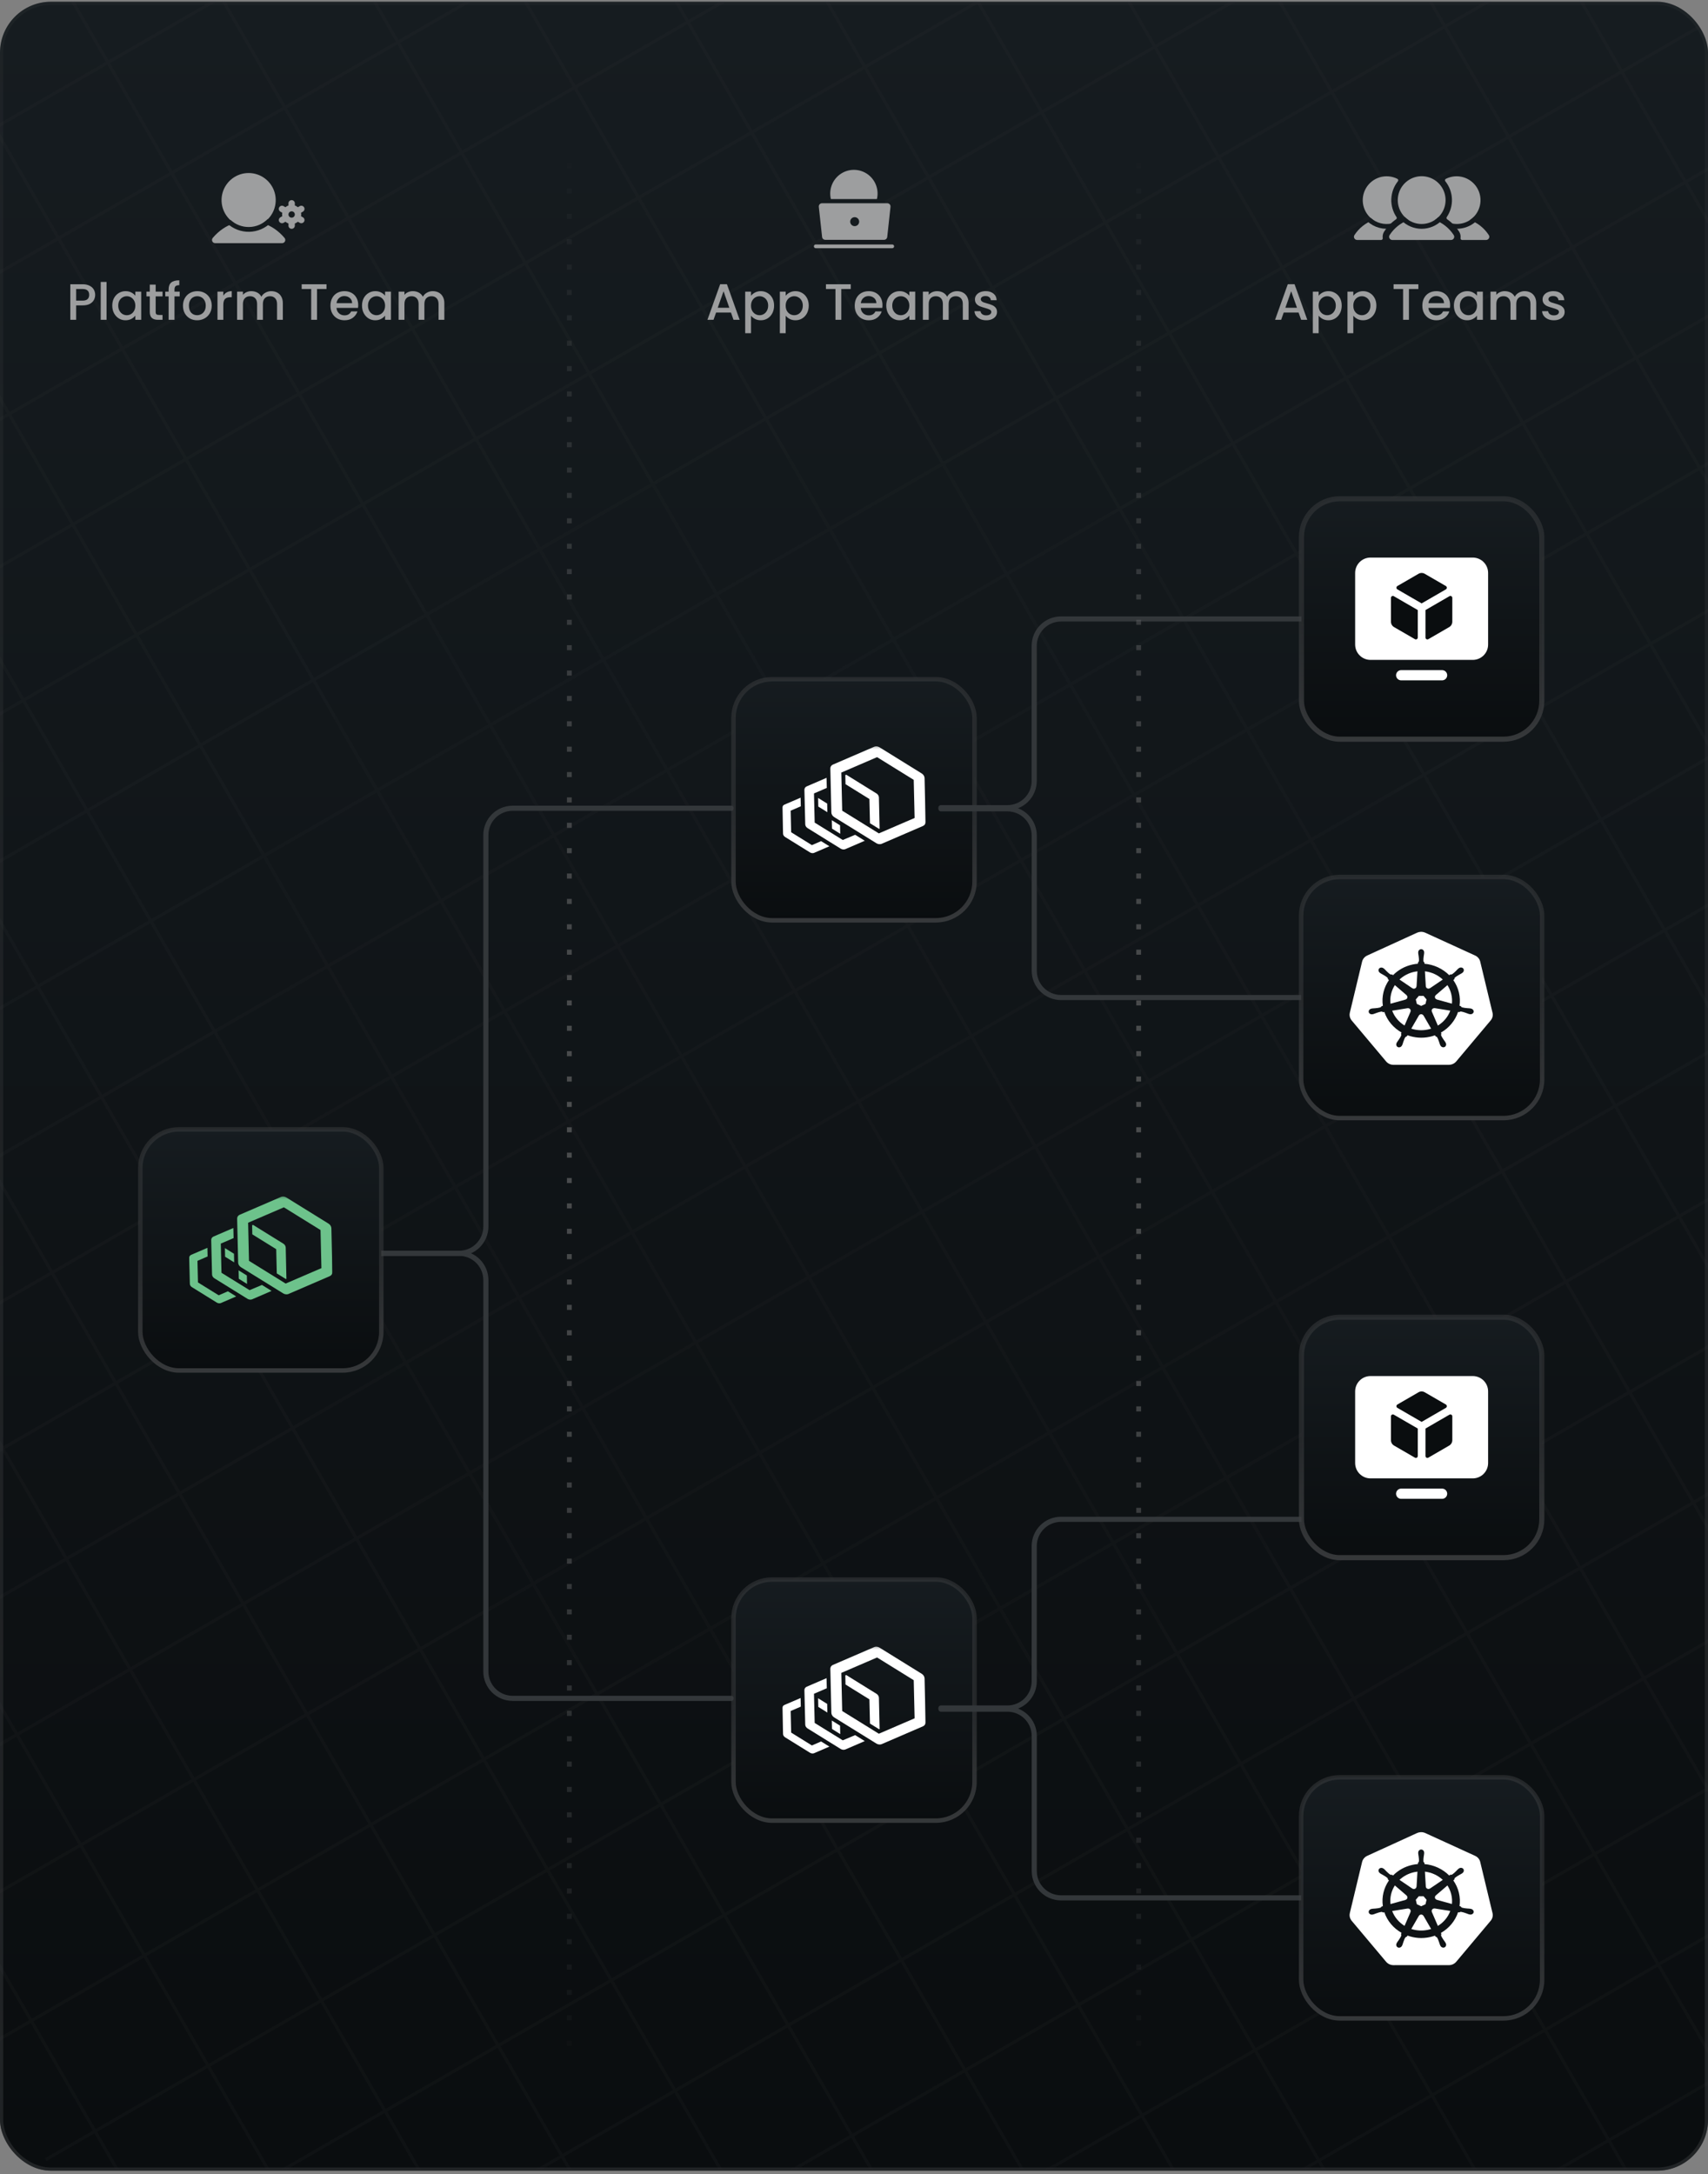 <svg width="334" height="425" viewBox="0 0 334 425" fill="none" xmlns="http://www.w3.org/2000/svg">
<rect x="0" y="0" width="334" height="425" fill="#808080" stroke="none"/>
<g clip-path="url(#clip0_9684_115474)">
<rect y="0.34" width="334" height="424" rx="9.97" fill="url(#paint0_linear_9684_115474)"/>
<mask id="mask0_9684_115474" style="mask-type:alpha" maskUnits="userSpaceOnUse" x="-14" y="0" width="356" height="425">
<rect x="-14" y="0" width="356" height="424" fill="url(#paint1_radial_9684_115474)"/>
</mask>
<g mask="url(#mask0_9684_115474)">
<g opacity="0.1">
<path d="M262.621 -156L-178 98.393" stroke="#3B3D3F" stroke-width="0.623"/>
<path d="M275.084 -134.414L-165.537 119.979" stroke="#3B3D3F" stroke-width="0.623"/>
<path d="M287.547 -112.828L-153.075 141.565" stroke="#3B3D3F" stroke-width="0.623"/>
<path d="M300.01 -91.242L-140.612 163.151" stroke="#3B3D3F" stroke-width="0.623"/>
<path d="M312.473 -69.656L-128.149 184.737" stroke="#3B3D3F" stroke-width="0.623"/>
<path d="M324.934 -48.07L-115.688 206.323" stroke="#3B3D3F" stroke-width="0.623"/>
<path d="M337.396 -26.484L-103.225 227.909" stroke="#3B3D3F" stroke-width="0.623"/>
<path d="M349.859 -4.898L-90.762 249.495" stroke="#3B3D3F" stroke-width="0.623"/>
<path d="M362.322 16.688L-78.299 271.081" stroke="#3B3D3F" stroke-width="0.623"/>
<path d="M374.785 38.274L-65.836 292.667" stroke="#3B3D3F" stroke-width="0.623"/>
<path d="M387.248 59.86L-53.373 314.253" stroke="#3B3D3F" stroke-width="0.623"/>
<path d="M399.711 81.446L-40.91 335.839" stroke="#3B3D3F" stroke-width="0.623"/>
<path d="M412.174 103.032L-28.448 357.425" stroke="#3B3D3F" stroke-width="0.623"/>
<path d="M424.637 124.618L-15.985 379.011" stroke="#3B3D3F" stroke-width="0.623"/>
<path d="M437.1 146.204L-3.522 400.597" stroke="#3B3D3F" stroke-width="0.623"/>
<path d="M449.561 167.79L8.939 422.183" stroke="#3B3D3F" stroke-width="0.623"/>
<path d="M462.023 189.376L21.402 443.769" stroke="#3B3D3F" stroke-width="0.623"/>
<path d="M474.486 210.962L33.865 465.355" stroke="#3B3D3F" stroke-width="0.623"/>
<path d="M486.949 232.548L46.328 486.941" stroke="#3B3D3F" stroke-width="0.623"/>
<path d="M499.412 254.134L58.791 508.527" stroke="#3B3D3F" stroke-width="0.623"/>
<path d="M511.875 275.72L71.254 530.113" stroke="#3B3D3F" stroke-width="0.623"/>
<path d="M524.338 297.306L83.716 551.699" stroke="#3B3D3F" stroke-width="0.623"/>
<g clip-path="url(#clip1_9684_115474)">
<rect x="249.595" y="-154.402" width="563.688" height="0.312" transform="rotate(60 249.595 -154.402)" fill="#3B3D3F" stroke="#3B3D3F" stroke-width="0.312"/>
<rect x="227.47" y="-141.627" width="563.688" height="0.312" transform="rotate(60 227.47 -141.627)" fill="#3B3D3F" stroke="#3B3D3F" stroke-width="0.312"/>
<rect x="205.343" y="-128.853" width="563.688" height="0.312" transform="rotate(60 205.343 -128.853)" fill="#3B3D3F" stroke="#3B3D3F" stroke-width="0.312"/>
<rect x="183.218" y="-116.079" width="563.688" height="0.312" transform="rotate(60 183.218 -116.079)" fill="#3B3D3F" stroke="#3B3D3F" stroke-width="0.312"/>
<rect x="161.093" y="-103.305" width="563.688" height="0.312" transform="rotate(60 161.093 -103.305)" fill="#3B3D3F" stroke="#3B3D3F" stroke-width="0.312"/>
<rect x="138.966" y="-90.53" width="563.688" height="0.312" transform="rotate(60 138.966 -90.53)" fill="#3B3D3F" stroke="#3B3D3F" stroke-width="0.312"/>
<rect x="116.841" y="-77.756" width="563.688" height="0.312" transform="rotate(60 116.841 -77.756)" fill="#3B3D3F" stroke="#3B3D3F" stroke-width="0.312"/>
<rect x="94.716" y="-64.982" width="563.688" height="0.312" transform="rotate(60 94.716 -64.982)" fill="#3B3D3F" stroke="#3B3D3F" stroke-width="0.312"/>
<rect x="72.59" y="-52.208" width="563.688" height="0.312" transform="rotate(60 72.59 -52.208)" fill="#3B3D3F" stroke="#3B3D3F" stroke-width="0.312"/>
<rect x="50.465" y="-39.433" width="563.688" height="0.312" transform="rotate(60 50.465 -39.433)" fill="#3B3D3F" stroke="#3B3D3F" stroke-width="0.312"/>
<rect x="28.34" y="-26.659" width="563.688" height="0.312" transform="rotate(60 28.34 -26.659)" fill="#3B3D3F" stroke="#3B3D3F" stroke-width="0.312"/>
<rect x="6.213" y="-13.885" width="563.688" height="0.312" transform="rotate(60 6.213 -13.885)" fill="#3B3D3F" stroke="#3B3D3F" stroke-width="0.312"/>
<rect x="-15.912" y="-1.111" width="563.688" height="0.312" transform="rotate(60 -15.912 -1.111)" fill="#3B3D3F" stroke="#3B3D3F" stroke-width="0.312"/>
<rect x="-38.038" y="11.664" width="563.688" height="0.312" transform="rotate(60 -38.038 11.664)" fill="#3B3D3F" stroke="#3B3D3F" stroke-width="0.312"/>
<rect x="-60.164" y="24.438" width="563.688" height="0.312" transform="rotate(60 -60.164 24.438)" fill="#3B3D3F" stroke="#3B3D3F" stroke-width="0.312"/>
<rect x="-82.289" y="37.212" width="563.688" height="0.312" transform="rotate(60 -82.289 37.212)" fill="#3B3D3F" stroke="#3B3D3F" stroke-width="0.312"/>
<rect x="-104.414" y="49.986" width="563.688" height="0.312" transform="rotate(60 -104.414 49.986)" fill="#3B3D3F" stroke="#3B3D3F" stroke-width="0.312"/>
<rect x="-126.541" y="62.761" width="563.688" height="0.312" transform="rotate(60 -126.541 62.761)" fill="#3B3D3F" stroke="#3B3D3F" stroke-width="0.312"/>
<rect x="-148.666" y="75.535" width="563.688" height="0.312" transform="rotate(60 -148.666 75.535)" fill="#3B3D3F" stroke="#3B3D3F" stroke-width="0.312"/>
<rect x="-170.791" y="88.309" width="563.688" height="0.312" transform="rotate(60 -170.791 88.309)" fill="#3B3D3F" stroke="#3B3D3F" stroke-width="0.312"/>
<rect x="-192.918" y="101.083" width="563.688" height="0.312" transform="rotate(60 -192.918 101.083)" fill="#3B3D3F" stroke="#3B3D3F" stroke-width="0.312"/>
</g>
</g>
</g>
<path d="M143 332H100.25C97.357 332 95.012 329.655 95.012 326.762V250.238C95.012 247.345 92.667 245 89.774 245H74" stroke="#33373A" stroke-linecap="round"/>
<path d="M143 158H100.25C97.357 158 95.012 160.345 95.012 163.238V239.762C95.012 242.655 92.667 245 89.774 245H74" stroke="#33373A" stroke-linecap="round"/>
<rect x="27.436" y="220.776" width="47.128" height="47.128" rx="7.564" fill="url(#paint2_linear_9684_115474)"/>
<rect x="27.436" y="220.776" width="47.128" height="47.128" rx="7.564" stroke="url(#paint3_linear_9684_115474)" stroke-width="0.872"/>
<g clip-path="url(#clip2_9684_115474)">
<mask id="mask1_9684_115474" style="mask-type:luminance" maskUnits="userSpaceOnUse" x="34" y="233" width="34" height="38">
<path d="M34.123 233.431H67.826V270.159H34.123V233.431Z" fill="white"/>
</mask>
<g mask="url(#mask1_9684_115474)">
<path d="M45.755 245.087L43.982 243.984L44.019 245.67L45.792 246.774L45.755 245.087ZM48.309 250.99L48.272 249.34L46.722 248.373C46.697 248.361 46.673 248.336 46.66 248.324L46.697 249.985L48.309 250.99ZM42.767 253.209L38.712 250.692L38.613 246.476L40.597 245.62L40.559 243.934L37.385 245.298C37.137 245.41 36.988 245.633 37.001 245.893L37.125 250.952C37.125 251.213 37.286 251.473 37.534 251.622L42.395 254.635C42.618 254.772 42.891 254.809 43.126 254.747C43.151 254.734 43.176 254.734 43.201 254.722L46.189 253.432L44.565 252.428L42.767 253.209Z" fill="#6DC28B"/>
</g>
<mask id="mask2_9684_115474" style="mask-type:luminance" maskUnits="userSpaceOnUse" x="34" y="233" width="34" height="38">
<path d="M34.123 233.431H67.826V270.159H34.123V233.431Z" fill="white"/>
</mask>
<g mask="url(#mask2_9684_115474)">
<path d="M55.873 243.885C55.861 243.587 55.687 243.277 55.389 243.104L49.487 239.446L49.301 239.52L49.338 241.293L54.013 244.195L54.125 248.932L55.91 250.035L56.01 249.998L55.873 243.885ZM48.805 252.205L43.312 248.808L43.176 243.104L45.681 242.025L45.631 240.053L41.75 241.727C41.465 241.851 41.291 242.112 41.303 242.422L41.465 249.118C41.465 249.428 41.651 249.725 41.948 249.899L48.384 253.891C48.644 254.053 48.966 254.102 49.239 254.015C49.264 254.003 49.289 253.991 49.314 253.991L53.108 252.354L51.223 251.188L48.805 252.205Z" fill="#6DC28B"/>
</g>
<mask id="mask3_9684_115474" style="mask-type:luminance" maskUnits="userSpaceOnUse" x="34" y="233" width="34" height="38">
<path d="M34.123 233.431H67.826V270.159H34.123V233.431Z" fill="white"/>
</mask>
<g mask="url(#mask3_9684_115474)">
<path d="M64.242 239.198L55.996 234.089C55.686 233.903 55.326 233.853 55.016 233.953C54.992 233.965 54.954 233.977 54.929 233.99L46.882 237.462C46.56 237.598 46.361 237.896 46.374 238.255L46.572 246.836C46.584 247.183 46.795 247.53 47.13 247.729L55.376 252.837C55.673 253.023 56.045 253.073 56.355 252.974C56.38 252.961 56.417 252.949 56.442 252.937L64.49 249.465C64.812 249.328 65.01 249.018 64.998 248.671L64.8 240.09C64.787 239.743 64.576 239.408 64.242 239.198ZM55.859 250.915L48.692 246.476L48.519 239.024L55.512 236.011L62.679 240.45L62.853 247.902L55.859 250.915Z" fill="#6DC28B"/>
</g>
</g>
<rect x="143.436" y="132.776" width="47.128" height="47.128" rx="7.564" fill="url(#paint4_linear_9684_115474)"/>
<rect x="143.436" y="132.776" width="47.128" height="47.128" rx="7.564" stroke="url(#paint5_linear_9684_115474)" stroke-width="0.872"/>
<g clip-path="url(#clip3_9684_115474)">
<mask id="mask4_9684_115474" style="mask-type:luminance" maskUnits="userSpaceOnUse" x="150" y="145" width="34" height="38">
<path d="M150.123 145.431H183.826V182.159H150.123V145.431Z" fill="white"/>
</mask>
<g mask="url(#mask4_9684_115474)">
<path d="M161.755 157.087L159.982 155.984L160.019 157.67L161.792 158.774L161.755 157.087ZM164.309 162.99L164.272 161.34L162.722 160.373C162.697 160.361 162.673 160.336 162.66 160.324L162.697 161.985L164.309 162.99ZM158.767 165.209L154.712 162.692L154.613 158.476L156.597 157.62L156.559 155.934L153.385 157.298C153.137 157.41 152.988 157.633 153.001 157.893L153.125 162.952C153.125 163.213 153.286 163.473 153.534 163.622L158.395 166.635C158.618 166.772 158.891 166.809 159.126 166.747C159.151 166.734 159.176 166.734 159.201 166.722L162.189 165.432L160.565 164.428L158.767 165.209Z" fill="white"/>
</g>
<mask id="mask5_9684_115474" style="mask-type:luminance" maskUnits="userSpaceOnUse" x="150" y="145" width="34" height="38">
<path d="M150.123 145.431H183.826V182.159H150.123V145.431Z" fill="white"/>
</mask>
<g mask="url(#mask5_9684_115474)">
<path d="M171.873 155.885C171.861 155.587 171.687 155.277 171.39 155.104L165.487 151.446L165.301 151.52L165.338 153.293L170.013 156.195L170.125 160.932L171.91 162.035L172.01 161.998L171.873 155.885ZM164.805 164.205L159.312 160.808L159.176 155.104L161.68 154.025L161.631 152.053L157.75 153.727C157.465 153.851 157.291 154.112 157.303 154.422L157.465 161.118C157.465 161.428 157.651 161.725 157.948 161.899L164.384 165.891C164.644 166.053 164.966 166.102 165.239 166.015C165.264 166.003 165.289 165.991 165.314 165.991L169.108 164.354L167.223 163.188L164.805 164.205Z" fill="white"/>
</g>
<mask id="mask6_9684_115474" style="mask-type:luminance" maskUnits="userSpaceOnUse" x="150" y="145" width="34" height="38">
<path d="M150.123 145.431H183.826V182.159H150.123V145.431Z" fill="white"/>
</mask>
<g mask="url(#mask6_9684_115474)">
<path d="M180.242 151.198L171.996 146.089C171.686 145.903 171.326 145.853 171.016 145.953C170.991 145.965 170.954 145.977 170.929 145.99L162.882 149.462C162.56 149.598 162.361 149.896 162.374 150.255L162.572 158.836C162.584 159.183 162.795 159.53 163.13 159.729L171.376 164.837C171.673 165.023 172.045 165.073 172.355 164.974C172.38 164.961 172.417 164.949 172.442 164.937L180.49 161.465C180.812 161.328 181.01 161.018 180.998 160.671L180.8 152.09C180.787 151.743 180.576 151.408 180.242 151.198ZM171.859 162.915L164.692 158.476L164.519 151.024L171.512 148.011L178.679 152.45L178.853 159.902L171.859 162.915Z" fill="white"/>
</g>
</g>
<rect x="143.436" y="308.776" width="47.128" height="47.128" rx="7.564" fill="url(#paint6_linear_9684_115474)"/>
<rect x="143.436" y="308.776" width="47.128" height="47.128" rx="7.564" stroke="url(#paint7_linear_9684_115474)" stroke-width="0.872"/>
<g clip-path="url(#clip4_9684_115474)">
<mask id="mask7_9684_115474" style="mask-type:luminance" maskUnits="userSpaceOnUse" x="150" y="321" width="34" height="38">
<path d="M150.123 321.431H183.826V358.159H150.123V321.431Z" fill="white"/>
</mask>
<g mask="url(#mask7_9684_115474)">
<path d="M161.755 333.087L159.982 331.984L160.019 333.67L161.792 334.774L161.755 333.087ZM164.309 338.99L164.272 337.34L162.722 336.373C162.697 336.361 162.673 336.336 162.66 336.324L162.697 337.985L164.309 338.99ZM158.767 341.209L154.712 338.692L154.613 334.476L156.597 333.62L156.559 331.934L153.385 333.298C153.137 333.41 152.988 333.633 153.001 333.893L153.125 338.952C153.125 339.213 153.286 339.473 153.534 339.622L158.395 342.635C158.618 342.772 158.891 342.809 159.126 342.747C159.151 342.734 159.176 342.734 159.201 342.722L162.189 341.432L160.565 340.428L158.767 341.209Z" fill="white"/>
</g>
<mask id="mask8_9684_115474" style="mask-type:luminance" maskUnits="userSpaceOnUse" x="150" y="321" width="34" height="38">
<path d="M150.123 321.431H183.826V358.159H150.123V321.431Z" fill="white"/>
</mask>
<g mask="url(#mask8_9684_115474)">
<path d="M171.873 331.885C171.861 331.587 171.687 331.277 171.39 331.104L165.487 327.446L165.301 327.52L165.338 329.293L170.013 332.195L170.125 336.932L171.91 338.035L172.01 337.998L171.873 331.885ZM164.805 340.205L159.312 336.808L159.176 331.104L161.68 330.025L161.631 328.053L157.75 329.727C157.465 329.851 157.291 330.112 157.303 330.422L157.465 337.118C157.465 337.428 157.651 337.725 157.948 337.899L164.384 341.891C164.644 342.053 164.966 342.102 165.239 342.015C165.264 342.003 165.289 341.991 165.314 341.991L169.108 340.354L167.223 339.188L164.805 340.205Z" fill="white"/>
</g>
<mask id="mask9_9684_115474" style="mask-type:luminance" maskUnits="userSpaceOnUse" x="150" y="321" width="34" height="38">
<path d="M150.123 321.431H183.826V358.159H150.123V321.431Z" fill="white"/>
</mask>
<g mask="url(#mask9_9684_115474)">
<path d="M180.242 327.198L171.996 322.089C171.686 321.903 171.326 321.853 171.016 321.953C170.991 321.965 170.954 321.977 170.929 321.99L162.882 325.462C162.56 325.598 162.361 325.896 162.374 326.255L162.572 334.836C162.584 335.183 162.795 335.53 163.13 335.729L171.376 340.837C171.673 341.023 172.045 341.073 172.355 340.974C172.38 340.961 172.417 340.949 172.442 340.937L180.49 337.465C180.812 337.328 181.01 337.018 180.998 336.671L180.8 328.09C180.787 327.743 180.576 327.408 180.242 327.198ZM171.859 338.915L164.692 334.476L164.519 327.024L171.512 324.011L178.679 328.45L178.853 335.902L171.859 338.915Z" fill="white"/>
</g>
</g>
<path d="M255 195H207.487C204.594 195 202.249 192.655 202.249 189.762V163.35C202.249 160.458 199.904 158.112 197.011 158.112H184.008" stroke="#33373A" stroke-linecap="round"/>
<path d="M254.992 121H207.479C204.586 121 202.241 123.345 202.241 126.238V152.65C202.241 155.543 199.896 157.888 197.003 157.888H184" stroke="#33373A" stroke-linecap="round"/>
<path d="M255 371H207.487C204.594 371 202.249 368.655 202.249 365.762V339.35C202.249 336.458 199.904 334.112 197.011 334.112H184.008" stroke="#33373A" stroke-linecap="round"/>
<path d="M254.992 297H207.479C204.586 297 202.241 299.345 202.241 302.238V328.65C202.241 331.543 199.896 333.888 197.003 333.888H184" stroke="#33373A" stroke-linecap="round"/>
<rect x="254.5" y="97.498" width="47" height="47" rx="7.5" fill="url(#paint8_linear_9684_115474)"/>
<rect x="254.5" y="97.498" width="47" height="47" rx="7.5" stroke="url(#paint9_linear_9684_115474)"/>
<path d="M288 108.998H268C266.343 108.998 265 110.341 265 111.998V125.998C265 127.655 266.343 128.998 268 128.998H288C289.657 128.998 291 127.655 291 125.998V111.998C291 110.341 289.657 108.998 288 108.998Z" fill="white"/>
<path d="M282.743 115.212L278 117.957L273.257 115.212C273.2 115.179 273.153 115.132 273.12 115.075C273.087 115.018 273.07 114.953 273.07 114.887C273.07 114.821 273.087 114.756 273.12 114.699C273.153 114.642 273.2 114.594 273.257 114.561L277.415 112.155C277.593 112.052 277.795 111.998 278 111.998C278.205 111.998 278.407 112.052 278.585 112.155L282.743 114.561C282.8 114.594 282.847 114.642 282.88 114.699C282.913 114.756 282.93 114.821 282.93 114.887C282.93 114.953 282.913 115.018 282.88 115.075C282.847 115.132 282.8 115.179 282.743 115.212ZM272 116.872V121.527C272 121.74 272.055 121.95 272.16 122.135C272.266 122.321 272.418 122.475 272.602 122.583L276.688 124.948C276.744 124.981 276.809 124.998 276.875 124.998C276.941 124.998 277.005 124.981 277.062 124.948C277.119 124.915 277.167 124.868 277.2 124.811C277.233 124.753 277.25 124.689 277.25 124.623V119.259L272.563 116.547C272.506 116.514 272.441 116.496 272.375 116.496C272.309 116.496 272.245 116.514 272.188 116.546C272.131 116.579 272.083 116.627 272.05 116.684C272.017 116.741 272 116.806 272 116.872ZM284 121.527V116.872C284 116.806 283.983 116.741 283.95 116.684C283.917 116.627 283.869 116.579 283.812 116.546C283.755 116.514 283.691 116.496 283.625 116.496C283.559 116.496 283.494 116.514 283.437 116.547L278.75 119.259V124.623C278.75 124.689 278.767 124.753 278.8 124.811C278.833 124.868 278.881 124.915 278.938 124.948C278.995 124.981 279.059 124.998 279.125 124.998C279.191 124.998 279.256 124.981 279.313 124.948L283.397 122.583C283.581 122.475 283.733 122.321 283.839 122.136C283.945 121.95 284 121.74 284 121.527Z" fill="#0A0D0F"/>
<path d="M282 130.998H274C273.735 130.998 273.48 131.104 273.293 131.291C273.105 131.479 273 131.733 273 131.998C273 132.263 273.105 132.518 273.293 132.705C273.48 132.893 273.735 132.998 274 132.998H282C282.265 132.998 282.52 132.893 282.707 132.705C282.895 132.518 283 132.263 283 131.998C283 131.733 282.895 131.479 282.707 131.291C282.52 131.104 282.265 130.998 282 130.998Z" fill="white"/>
<rect x="254.436" y="171.434" width="47.128" height="47.128" rx="7.564" fill="url(#paint10_linear_9684_115474)"/>
<rect x="254.436" y="171.434" width="47.128" height="47.128" rx="7.564" stroke="url(#paint11_linear_9684_115474)" stroke-width="0.872"/>
<path d="M277.009 192.799L277.182 189.874C276.974 189.898 276.766 189.932 276.561 189.977C275.426 190.223 274.441 190.759 273.67 191.484L276.177 193.184L276.182 193.181C276.266 193.241 276.371 193.275 276.484 193.275C276.76 193.275 276.985 193.067 276.997 192.805L277.009 192.799Z" fill="white"/>
<path d="M282.134 191.485C281.194 190.604 279.968 190.03 278.643 189.874L278.816 192.794L278.818 192.795C278.823 192.899 278.862 192.999 278.93 193.08C279.103 193.287 279.414 193.325 279.635 193.171L279.644 193.174L282.134 191.485Z" fill="white"/>
<path d="M275.05 194.535L272.762 192.576C272.083 193.635 271.761 194.905 271.91 196.211L274.843 195.401L274.846 195.391C274.951 195.364 275.044 195.305 275.112 195.223C275.284 195.017 275.254 194.719 275.047 194.547L275.05 194.535Z" fill="white"/>
<path d="M283.797 194.332C283.644 193.694 283.386 193.105 283.046 192.577L280.77 194.526L280.772 194.532C280.69 194.601 280.632 194.692 280.609 194.793C280.547 195.051 280.709 195.308 280.973 195.377L280.976 195.389L283.924 196.202C283.986 195.593 283.948 194.963 283.797 194.332Z" fill="white"/>
<path d="M278.38 194.686H277.443L276.859 195.382L277.068 196.252L277.912 196.64L278.754 196.253L278.963 195.383L278.38 194.686Z" fill="white"/>
<path d="M280.566 197.08C280.527 197.073 280.488 197.069 280.448 197.071C280.382 197.075 280.315 197.091 280.251 197.12C280.002 197.235 279.894 197.517 280.002 197.758L279.999 197.762L281.176 200.485C282.311 199.793 283.161 198.758 283.605 197.565L280.571 197.074L280.566 197.08Z" fill="white"/>
<path d="M275.845 197.466C275.792 197.24 275.584 197.086 275.352 197.083C275.319 197.083 275.285 197.086 275.252 197.092L275.247 197.086L272.239 197.574C272.703 198.803 273.571 199.805 274.66 200.474L275.825 197.779L275.817 197.768C275.858 197.676 275.871 197.571 275.845 197.466Z" fill="white"/>
<path d="M278.134 198.313C278.059 198.278 277.976 198.261 277.893 198.264C277.803 198.267 277.716 198.293 277.64 198.338C277.564 198.384 277.501 198.448 277.459 198.524H277.456L275.977 201.083C277.001 201.417 278.131 201.491 279.265 201.245C279.465 201.201 279.663 201.149 279.858 201.086L278.375 198.522H278.364C278.314 198.434 278.236 198.36 278.134 198.313Z" fill="white"/>
<path fill-rule="evenodd" clip-rule="evenodd" d="M277.1 182.333C277.323 182.231 277.566 182.173 277.813 182.161C278.124 182.146 278.435 182.205 278.716 182.333L288.451 186.782C288.703 186.897 288.924 187.065 289.099 187.272C289.273 187.48 289.396 187.722 289.458 187.981L291.863 197.979C291.926 198.238 291.926 198.507 291.863 198.766C291.801 199.024 291.678 199.267 291.504 199.474L284.769 207.492C284.594 207.7 284.373 207.867 284.121 207.982C283.869 208.097 283.593 208.156 283.313 208.156L272.508 208.158C272.229 208.158 271.953 208.099 271.701 207.984C271.449 207.868 271.227 207.701 271.053 207.493L264.315 199.477C264.278 199.431 264.242 199.384 264.21 199.336C264.074 199.138 263.982 198.916 263.939 198.683C263.895 198.45 263.901 198.212 263.957 197.981L266.358 187.983C266.421 187.724 266.544 187.482 266.718 187.275C266.892 187.067 267.114 186.9 267.366 186.784L277.1 182.333ZM277.329 186.169C277.329 185.827 277.59 185.549 277.912 185.549C278.234 185.549 278.495 185.827 278.495 186.169C278.495 186.186 278.495 186.206 278.496 186.226C278.496 186.261 278.497 186.298 278.496 186.327C278.491 186.457 278.47 186.567 278.448 186.679C278.437 186.737 278.425 186.795 278.416 186.857L278.412 186.888C278.365 187.263 278.326 187.577 278.35 187.869C278.37 187.998 278.441 188.06 278.509 188.119C278.52 188.129 278.53 188.138 278.541 188.148C278.542 188.188 278.549 188.322 278.554 188.397C280.407 188.554 282.127 189.365 283.391 190.633L283.613 190.482C283.621 190.482 283.632 190.483 283.643 190.484C283.726 190.49 283.866 190.5 283.966 190.445C284.22 190.281 284.453 190.055 284.731 189.785L284.752 189.764C284.796 189.72 284.836 189.676 284.875 189.633C284.954 189.546 285.032 189.461 285.136 189.375C285.162 189.354 285.197 189.327 285.23 189.303C285.242 189.294 285.255 189.284 285.266 189.276C285.545 189.063 285.934 189.085 286.135 189.326C286.335 189.567 286.271 189.935 285.992 190.148C285.979 190.158 285.964 190.169 285.95 190.181C285.92 190.204 285.889 190.229 285.863 190.247C285.755 190.324 285.652 190.376 285.547 190.429C285.492 190.457 285.436 190.485 285.379 190.517C285.031 190.723 284.742 190.894 284.513 191.1C284.419 191.196 284.412 191.287 284.406 191.375C284.405 191.389 284.404 191.402 284.403 191.416C284.388 191.429 284.353 191.459 284.314 191.492C284.273 191.527 284.228 191.566 284.196 191.593C284.699 192.309 285.075 193.12 285.288 194.008C285.499 194.888 285.532 195.767 285.41 196.611L285.646 196.677C285.65 196.684 285.656 196.692 285.662 196.7C285.709 196.766 285.789 196.879 285.897 196.919C286.194 197.008 286.527 197.042 286.929 197.082L286.942 197.083C287.007 197.088 287.07 197.091 287.132 197.093C287.251 197.098 287.367 197.102 287.501 197.126C287.531 197.132 287.57 197.141 287.608 197.15C287.63 197.155 287.651 197.16 287.67 197.164C288.013 197.244 288.234 197.546 288.163 197.843C288.092 198.141 287.756 198.322 287.411 198.251C287.408 198.25 287.405 198.25 287.402 198.25C287.398 198.249 287.395 198.247 287.391 198.246C287.373 198.242 287.354 198.239 287.335 198.235C287.301 198.228 287.267 198.222 287.24 198.215C287.109 198.181 287.002 198.137 286.893 198.092C286.836 198.068 286.779 198.045 286.717 198.022L286.699 198.016C286.322 197.886 286.008 197.779 285.702 197.736C285.565 197.726 285.487 197.778 285.411 197.828C285.399 197.836 285.387 197.844 285.375 197.852C285.333 197.844 285.202 197.821 285.126 197.81C284.568 199.489 283.379 200.943 281.768 201.854C281.776 201.874 281.787 201.902 281.799 201.932C281.823 201.994 281.85 202.062 281.865 202.079C281.86 202.092 281.854 202.105 281.849 202.118C281.815 202.199 281.779 202.283 281.82 202.408C281.933 202.688 282.116 202.963 282.337 203.293C282.373 203.345 282.41 203.393 282.446 203.441C282.517 203.532 282.586 203.622 282.649 203.737C282.665 203.766 282.685 203.806 282.703 203.842C282.711 203.858 282.718 203.874 282.725 203.887C282.875 204.194 282.765 204.547 282.477 204.68C282.187 204.813 281.827 204.672 281.672 204.364C281.665 204.351 281.657 204.336 281.65 204.321C281.632 204.287 281.613 204.25 281.6 204.221C281.545 204.101 281.514 203.992 281.482 203.882C281.466 203.826 281.45 203.769 281.43 203.71L281.424 203.694C281.295 203.33 281.187 203.028 281.031 202.772C280.954 202.663 280.861 202.637 280.773 202.611C280.76 202.607 280.746 202.604 280.733 202.599C280.723 202.583 280.7 202.543 280.674 202.498C280.651 202.458 280.626 202.415 280.609 202.385C280.283 202.503 279.949 202.599 279.609 202.673C278.097 203.002 276.584 202.869 275.232 202.372L275.1 202.601C275.001 202.626 274.907 202.651 274.849 202.718C274.699 202.888 274.613 203.131 274.522 203.388C274.483 203.497 274.443 203.609 274.398 203.719C274.378 203.779 274.361 203.837 274.345 203.894C274.314 204.004 274.284 204.112 274.229 204.23C274.217 204.258 274.199 204.293 274.182 204.326C274.173 204.342 274.165 204.358 274.157 204.372C274.157 204.372 274.157 204.372 274.157 204.372C274.157 204.373 274.157 204.373 274.157 204.373C274.157 204.374 274.157 204.374 274.156 204.374C274.156 204.374 274.156 204.374 274.156 204.374C274.001 204.681 273.641 204.823 273.352 204.689C273.064 204.557 272.954 204.204 273.104 203.897C273.112 203.881 273.121 203.862 273.131 203.842C273.147 203.809 273.164 203.773 273.179 203.747C273.242 203.631 273.312 203.54 273.382 203.448C273.419 203.401 273.455 203.353 273.491 203.301C273.712 202.971 273.905 202.675 274.019 202.394C274.047 202.301 274.005 202.173 273.967 202.079L274.073 201.836C272.522 200.956 271.297 199.555 270.713 197.821L270.459 197.862C270.451 197.858 270.442 197.854 270.433 197.848C270.36 197.808 270.239 197.741 270.124 197.749C269.817 197.792 269.503 197.9 269.125 198.029L269.108 198.035C269.047 198.057 268.991 198.08 268.935 198.103C268.825 198.149 268.717 198.193 268.585 198.227C268.555 198.235 268.516 198.243 268.478 198.25C268.463 198.253 268.448 198.256 268.434 198.259C268.432 198.26 268.431 198.26 268.429 198.261C268.427 198.262 268.425 198.262 268.423 198.263C268.422 198.263 268.42 198.263 268.419 198.263C268.417 198.263 268.416 198.264 268.414 198.264C268.069 198.335 267.733 198.154 267.662 197.856C267.591 197.559 267.812 197.257 268.155 197.177C268.158 197.177 268.161 197.176 268.164 197.175L268.169 197.174C268.184 197.17 268.2 197.167 268.217 197.163C268.254 197.154 268.294 197.145 268.325 197.139C268.458 197.115 268.574 197.111 268.693 197.106C268.755 197.104 268.818 197.102 268.884 197.096L268.897 197.095C269.299 197.055 269.632 197.021 269.928 196.932C270.012 196.899 270.093 196.797 270.155 196.719C270.163 196.709 270.171 196.699 270.178 196.69L270.422 196.622C270.149 194.81 270.612 193.032 271.611 191.592L271.425 191.432C271.423 191.425 271.422 191.416 271.42 191.406C271.408 191.328 271.387 191.192 271.308 191.111C271.079 190.905 270.79 190.734 270.441 190.528C270.385 190.496 270.329 190.468 270.275 190.44C270.17 190.387 270.067 190.335 269.958 190.258C269.933 190.24 269.902 190.215 269.872 190.192C269.86 190.183 269.848 190.173 269.837 190.165C269.836 190.164 269.835 190.163 269.833 190.162C269.832 190.161 269.83 190.16 269.829 190.159C269.549 189.945 269.485 189.577 269.685 189.337C269.798 189.201 269.971 189.134 270.15 189.14C270.289 189.145 270.433 189.193 270.556 189.287C270.567 189.295 270.578 189.304 270.591 189.313C270.624 189.338 270.659 189.364 270.685 189.386C270.789 189.471 270.865 189.555 270.944 189.641C270.984 189.685 271.024 189.73 271.069 189.775L271.079 189.785C271.361 190.06 271.596 190.288 271.854 190.454C271.973 190.52 272.068 190.506 272.159 190.492C272.173 190.49 272.186 190.488 272.2 190.486C272.27 190.535 272.34 190.583 272.411 190.629C273.402 189.622 274.705 188.877 276.218 188.548C276.564 188.473 276.916 188.421 277.271 188.393L277.285 188.157C277.362 188.085 277.449 187.982 277.474 187.869C277.499 187.571 277.459 187.251 277.41 186.865L277.409 186.857C277.4 186.796 277.389 186.737 277.377 186.68C277.356 186.568 277.334 186.457 277.329 186.327C277.328 186.3 277.329 186.265 277.33 186.231C277.33 186.215 277.33 186.199 277.331 186.184C277.331 186.182 277.33 186.179 277.33 186.177C277.33 186.174 277.329 186.171 277.329 186.169Z" fill="white"/>
<rect x="254.436" y="347.434" width="47.128" height="47.128" rx="7.564" fill="url(#paint12_linear_9684_115474)"/>
<rect x="254.436" y="347.434" width="47.128" height="47.128" rx="7.564" stroke="url(#paint13_linear_9684_115474)" stroke-width="0.872"/>
<path d="M277.009 368.799L277.182 365.874C276.974 365.898 276.766 365.932 276.561 365.977C275.426 366.223 274.441 366.759 273.67 367.484L276.177 369.184L276.182 369.181C276.266 369.241 276.371 369.275 276.484 369.275C276.76 369.275 276.985 369.067 276.997 368.805L277.009 368.799Z" fill="white"/>
<path d="M282.134 367.485C281.194 366.604 279.968 366.03 278.643 365.874L278.816 368.794L278.818 368.795C278.823 368.899 278.862 368.999 278.93 369.08C279.103 369.287 279.414 369.325 279.635 369.171L279.644 369.174L282.134 367.485Z" fill="white"/>
<path d="M275.05 370.535L272.762 368.576C272.083 369.635 271.761 370.905 271.91 372.211L274.843 371.401L274.846 371.391C274.951 371.364 275.044 371.305 275.112 371.223C275.284 371.017 275.254 370.719 275.047 370.547L275.05 370.535Z" fill="white"/>
<path d="M283.797 370.332C283.644 369.694 283.386 369.105 283.046 368.577L280.77 370.526L280.772 370.532C280.69 370.601 280.632 370.692 280.609 370.793C280.547 371.051 280.709 371.308 280.973 371.377L280.976 371.389L283.924 372.202C283.986 371.593 283.948 370.963 283.797 370.332Z" fill="white"/>
<path d="M278.38 370.686H277.443L276.859 371.382L277.068 372.252L277.912 372.64L278.754 372.253L278.963 371.383L278.38 370.686Z" fill="white"/>
<path d="M280.566 373.08C280.527 373.073 280.488 373.069 280.448 373.071C280.382 373.075 280.315 373.091 280.251 373.12C280.002 373.235 279.894 373.517 280.002 373.758L279.999 373.762L281.176 376.485C282.311 375.793 283.161 374.758 283.605 373.565L280.571 373.074L280.566 373.08Z" fill="white"/>
<path d="M275.845 373.466C275.792 373.24 275.584 373.086 275.352 373.083C275.319 373.083 275.285 373.086 275.252 373.092L275.247 373.086L272.239 373.574C272.703 374.803 273.571 375.805 274.66 376.474L275.825 373.779L275.817 373.768C275.858 373.676 275.871 373.571 275.845 373.466Z" fill="white"/>
<path d="M278.134 374.313C278.059 374.278 277.976 374.261 277.893 374.264C277.803 374.267 277.716 374.293 277.64 374.338C277.564 374.384 277.501 374.448 277.459 374.524H277.456L275.977 377.083C277.001 377.417 278.131 377.491 279.265 377.245C279.465 377.201 279.663 377.149 279.858 377.086L278.375 374.522H278.364C278.314 374.434 278.236 374.36 278.134 374.313Z" fill="white"/>
<path fill-rule="evenodd" clip-rule="evenodd" d="M277.1 358.333C277.323 358.231 277.566 358.173 277.813 358.161C278.124 358.146 278.435 358.205 278.716 358.333L288.451 362.782C288.703 362.897 288.924 363.065 289.099 363.272C289.273 363.48 289.396 363.722 289.458 363.981L291.863 373.979C291.926 374.238 291.926 374.507 291.863 374.766C291.801 375.024 291.678 375.267 291.504 375.474L284.769 383.492C284.594 383.7 284.373 383.867 284.121 383.982C283.869 384.097 283.593 384.156 283.313 384.156L272.508 384.158C272.229 384.158 271.953 384.099 271.701 383.984C271.449 383.868 271.227 383.701 271.053 383.493L264.315 375.477C264.278 375.431 264.242 375.384 264.21 375.336C264.074 375.138 263.982 374.916 263.939 374.683C263.895 374.45 263.901 374.212 263.957 373.981L266.358 363.983C266.421 363.724 266.544 363.482 266.718 363.275C266.892 363.067 267.114 362.9 267.366 362.784L277.1 358.333ZM277.329 362.169C277.329 361.827 277.59 361.549 277.912 361.549C278.234 361.549 278.495 361.827 278.495 362.169C278.495 362.186 278.495 362.206 278.496 362.226C278.496 362.261 278.497 362.298 278.496 362.327C278.491 362.457 278.47 362.567 278.448 362.679C278.437 362.737 278.425 362.795 278.416 362.857L278.412 362.888C278.365 363.263 278.326 363.577 278.35 363.869C278.37 363.998 278.441 364.06 278.509 364.119C278.52 364.129 278.53 364.138 278.541 364.148C278.542 364.188 278.549 364.322 278.554 364.397C280.407 364.554 282.127 365.365 283.391 366.633L283.613 366.482C283.621 366.482 283.632 366.483 283.643 366.484C283.726 366.49 283.866 366.5 283.966 366.445C284.22 366.281 284.453 366.055 284.731 365.785L284.752 365.764C284.796 365.72 284.836 365.676 284.875 365.633C284.954 365.546 285.032 365.461 285.136 365.375C285.162 365.354 285.197 365.327 285.23 365.303C285.242 365.294 285.255 365.284 285.266 365.276C285.545 365.063 285.934 365.085 286.135 365.326C286.335 365.567 286.271 365.935 285.992 366.148C285.979 366.158 285.964 366.169 285.95 366.181C285.92 366.204 285.889 366.229 285.863 366.247C285.755 366.324 285.652 366.376 285.547 366.429C285.492 366.457 285.436 366.485 285.379 366.517C285.031 366.723 284.742 366.894 284.513 367.1C284.419 367.196 284.412 367.287 284.406 367.375C284.405 367.389 284.404 367.402 284.403 367.416C284.388 367.429 284.353 367.459 284.314 367.492C284.273 367.527 284.228 367.566 284.196 367.593C284.699 368.309 285.075 369.12 285.288 370.008C285.499 370.888 285.532 371.767 285.41 372.611L285.646 372.677C285.65 372.684 285.656 372.692 285.662 372.7C285.709 372.766 285.789 372.879 285.897 372.919C286.194 373.008 286.527 373.042 286.929 373.082L286.942 373.083C287.007 373.088 287.07 373.091 287.132 373.093C287.251 373.098 287.367 373.102 287.501 373.126C287.531 373.132 287.57 373.141 287.608 373.15C287.63 373.155 287.651 373.16 287.67 373.164C288.013 373.244 288.234 373.546 288.163 373.843C288.092 374.141 287.756 374.322 287.411 374.251C287.408 374.25 287.405 374.25 287.402 374.25C287.398 374.249 287.395 374.247 287.391 374.246C287.373 374.242 287.354 374.239 287.335 374.235C287.301 374.228 287.267 374.222 287.24 374.215C287.109 374.181 287.002 374.137 286.893 374.092C286.836 374.068 286.779 374.045 286.717 374.022L286.699 374.016C286.322 373.886 286.008 373.779 285.702 373.736C285.565 373.726 285.487 373.778 285.411 373.828C285.399 373.836 285.387 373.844 285.375 373.852C285.333 373.844 285.202 373.821 285.126 373.81C284.568 375.489 283.379 376.943 281.768 377.854C281.776 377.874 281.787 377.902 281.799 377.932C281.823 377.994 281.85 378.062 281.865 378.079C281.86 378.092 281.854 378.105 281.849 378.118C281.815 378.199 281.779 378.283 281.82 378.408C281.933 378.688 282.116 378.963 282.337 379.293C282.373 379.345 282.41 379.393 282.446 379.441C282.517 379.532 282.586 379.622 282.649 379.737C282.665 379.766 282.685 379.806 282.703 379.842C282.711 379.858 282.718 379.874 282.725 379.887C282.875 380.194 282.765 380.547 282.477 380.68C282.187 380.813 281.827 380.672 281.672 380.364C281.665 380.351 281.657 380.336 281.65 380.321C281.632 380.287 281.613 380.25 281.6 380.221C281.545 380.101 281.514 379.992 281.482 379.882C281.466 379.826 281.45 379.769 281.43 379.71L281.424 379.694C281.295 379.33 281.187 379.028 281.031 378.772C280.954 378.663 280.861 378.637 280.773 378.611C280.76 378.607 280.746 378.604 280.733 378.599C280.723 378.583 280.7 378.543 280.674 378.498C280.651 378.458 280.626 378.415 280.609 378.385C280.283 378.503 279.949 378.599 279.609 378.673C278.097 379.002 276.584 378.869 275.232 378.372L275.1 378.601C275.001 378.626 274.907 378.651 274.849 378.718C274.699 378.888 274.613 379.131 274.522 379.388C274.483 379.497 274.443 379.609 274.398 379.719C274.378 379.779 274.361 379.837 274.345 379.894C274.314 380.004 274.284 380.112 274.229 380.23C274.217 380.258 274.199 380.293 274.182 380.326C274.173 380.342 274.165 380.358 274.157 380.372C274.157 380.372 274.157 380.372 274.157 380.372C274.157 380.373 274.157 380.373 274.157 380.373C274.157 380.374 274.157 380.374 274.156 380.374C274.156 380.374 274.156 380.374 274.156 380.374C274.001 380.681 273.641 380.823 273.352 380.689C273.064 380.557 272.954 380.204 273.104 379.897C273.112 379.881 273.121 379.862 273.131 379.842C273.147 379.809 273.164 379.773 273.179 379.747C273.242 379.631 273.312 379.54 273.382 379.448C273.419 379.401 273.455 379.353 273.491 379.301C273.712 378.971 273.905 378.675 274.019 378.394C274.047 378.301 274.005 378.173 273.967 378.079L274.073 377.836C272.522 376.956 271.297 375.555 270.713 373.821L270.459 373.862C270.451 373.858 270.442 373.854 270.433 373.848C270.36 373.808 270.239 373.741 270.124 373.749C269.817 373.792 269.503 373.9 269.125 374.029L269.108 374.035C269.047 374.057 268.991 374.08 268.935 374.103C268.825 374.149 268.717 374.193 268.585 374.227C268.555 374.235 268.516 374.243 268.478 374.25C268.463 374.253 268.448 374.256 268.434 374.259C268.432 374.26 268.431 374.26 268.429 374.261C268.427 374.262 268.425 374.262 268.423 374.263C268.422 374.263 268.42 374.263 268.419 374.263C268.417 374.263 268.416 374.264 268.414 374.264C268.069 374.335 267.733 374.154 267.662 373.856C267.591 373.559 267.812 373.257 268.155 373.177C268.158 373.177 268.161 373.176 268.164 373.175L268.169 373.174C268.184 373.17 268.2 373.167 268.217 373.163C268.254 373.154 268.294 373.145 268.325 373.139C268.458 373.115 268.574 373.111 268.693 373.106C268.755 373.104 268.818 373.102 268.884 373.096L268.897 373.095C269.299 373.055 269.632 373.021 269.928 372.932C270.012 372.899 270.093 372.797 270.155 372.719C270.163 372.709 270.171 372.699 270.178 372.69L270.422 372.622C270.149 370.81 270.612 369.032 271.611 367.592L271.425 367.432C271.423 367.425 271.422 367.416 271.42 367.406C271.408 367.328 271.387 367.192 271.308 367.111C271.079 366.905 270.79 366.734 270.441 366.528C270.385 366.496 270.329 366.468 270.275 366.44C270.17 366.387 270.067 366.335 269.958 366.258C269.933 366.24 269.902 366.215 269.872 366.192C269.86 366.183 269.848 366.173 269.837 366.165C269.836 366.164 269.835 366.163 269.833 366.162C269.832 366.161 269.83 366.16 269.829 366.159C269.549 365.945 269.485 365.577 269.685 365.337C269.798 365.201 269.971 365.134 270.15 365.14C270.289 365.145 270.433 365.193 270.556 365.287C270.567 365.295 270.578 365.304 270.591 365.313C270.624 365.338 270.659 365.364 270.685 365.386C270.789 365.471 270.865 365.555 270.944 365.641C270.984 365.685 271.024 365.73 271.069 365.775L271.079 365.785C271.361 366.06 271.596 366.288 271.854 366.454C271.973 366.52 272.068 366.506 272.159 366.492C272.173 366.49 272.186 366.488 272.2 366.486C272.27 366.535 272.34 366.583 272.411 366.629C273.402 365.622 274.705 364.877 276.218 364.548C276.564 364.473 276.916 364.421 277.271 364.393L277.285 364.157C277.362 364.085 277.449 363.982 277.474 363.869C277.499 363.571 277.459 363.251 277.41 362.865L277.409 362.857C277.4 362.796 277.389 362.737 277.377 362.68C277.356 362.568 277.334 362.457 277.329 362.327C277.328 362.3 277.329 362.265 277.33 362.231C277.33 362.215 277.33 362.199 277.331 362.184C277.331 362.182 277.33 362.179 277.33 362.177C277.33 362.174 277.329 362.171 277.329 362.169Z" fill="white"/>
<rect x="254.5" y="257.498" width="47" height="47" rx="7.5" fill="url(#paint14_linear_9684_115474)"/>
<rect x="254.5" y="257.498" width="47" height="47" rx="7.5" stroke="url(#paint15_linear_9684_115474)"/>
<path d="M288 268.998H268C266.343 268.998 265 270.341 265 271.998V285.998C265 287.655 266.343 288.998 268 288.998H288C289.657 288.998 291 287.655 291 285.998V271.998C291 270.341 289.657 268.998 288 268.998Z" fill="white"/>
<path d="M282.743 275.212L278 277.957L273.257 275.212C273.2 275.179 273.153 275.132 273.12 275.075C273.087 275.018 273.07 274.953 273.07 274.887C273.07 274.821 273.087 274.756 273.12 274.699C273.153 274.642 273.2 274.594 273.257 274.561L277.415 272.155C277.593 272.052 277.795 271.998 278 271.998C278.205 271.998 278.407 272.052 278.585 272.155L282.743 274.561C282.8 274.594 282.847 274.642 282.88 274.699C282.913 274.756 282.93 274.821 282.93 274.887C282.93 274.953 282.913 275.018 282.88 275.075C282.847 275.132 282.8 275.179 282.743 275.212ZM272 276.872V281.527C272 281.74 272.055 281.95 272.16 282.135C272.266 282.321 272.418 282.475 272.602 282.583L276.688 284.948C276.744 284.981 276.809 284.998 276.875 284.998C276.941 284.998 277.005 284.981 277.062 284.948C277.119 284.915 277.167 284.868 277.2 284.811C277.233 284.753 277.25 284.689 277.25 284.623V279.259L272.563 276.547C272.506 276.514 272.441 276.496 272.375 276.496C272.309 276.496 272.245 276.514 272.188 276.546C272.131 276.579 272.083 276.627 272.05 276.684C272.017 276.741 272 276.806 272 276.872ZM284 281.527V276.872C284 276.806 283.983 276.741 283.95 276.684C283.917 276.627 283.869 276.579 283.812 276.546C283.755 276.514 283.691 276.496 283.625 276.496C283.559 276.496 283.494 276.514 283.437 276.547L278.75 279.259V284.623C278.75 284.689 278.767 284.753 278.8 284.811C278.833 284.868 278.881 284.915 278.938 284.948C278.995 284.981 279.059 284.998 279.125 284.998C279.191 284.998 279.256 284.981 279.313 284.948L283.397 282.583C283.581 282.475 283.733 282.321 283.839 282.136C283.945 281.95 284 281.74 284 281.527Z" fill="#0A0D0F"/>
<path d="M282 290.998H274C273.735 290.998 273.48 291.104 273.293 291.291C273.105 291.479 273 291.733 273 291.998C273 292.263 273.105 292.518 273.293 292.705C273.48 292.893 273.735 292.998 274 292.998H282C282.265 292.998 282.52 292.893 282.707 292.705C282.895 292.518 283 292.263 283 291.998C283 291.733 282.895 291.479 282.707 291.291C282.52 291.104 282.265 290.998 282 290.998Z" fill="white"/>
<path d="M55.641 46.511C55.718 46.602 55.767 46.713 55.782 46.831C55.798 46.948 55.779 47.068 55.729 47.176C55.679 47.283 55.599 47.374 55.499 47.438C55.399 47.502 55.283 47.536 55.164 47.536H42.078C41.959 47.536 41.843 47.502 41.743 47.438C41.643 47.374 41.563 47.283 41.513 47.175C41.463 47.068 41.445 46.948 41.461 46.831C41.476 46.713 41.525 46.602 41.601 46.511C42.765 45.126 44.212 44.143 45.821 43.616C44.844 43.008 44.092 42.098 43.678 41.024C43.265 39.95 43.212 38.77 43.528 37.664C43.845 36.557 44.513 35.584 45.432 34.891C46.351 34.198 47.47 33.824 48.621 33.824C49.772 33.824 50.891 34.198 51.81 34.891C52.729 35.584 53.397 36.557 53.714 37.664C54.03 38.77 53.977 39.95 53.564 41.024C53.15 42.098 52.398 43.008 51.421 43.616C53.03 44.143 54.477 45.126 55.641 46.511ZM59.462 43.33C59.407 43.424 59.328 43.503 59.233 43.558C59.139 43.612 59.031 43.641 58.921 43.641C58.812 43.641 58.704 43.613 58.61 43.558L58.246 43.347C58.072 43.497 57.872 43.613 57.656 43.689V44.108C57.656 44.274 57.59 44.432 57.473 44.549C57.356 44.666 57.198 44.731 57.032 44.731C56.867 44.731 56.709 44.666 56.592 44.549C56.475 44.432 56.409 44.274 56.409 44.108V43.689C56.193 43.613 55.993 43.497 55.819 43.347L55.455 43.558C55.361 43.613 55.253 43.641 55.144 43.641C55.006 43.641 54.873 43.596 54.764 43.512C54.655 43.429 54.577 43.312 54.541 43.179C54.506 43.047 54.515 42.906 54.568 42.779C54.62 42.653 54.713 42.547 54.832 42.478L55.195 42.269C55.153 42.043 55.153 41.812 55.195 41.586L54.832 41.377C54.761 41.336 54.699 41.281 54.649 41.216C54.599 41.151 54.563 41.077 54.542 40.998C54.52 40.919 54.515 40.837 54.526 40.756C54.536 40.675 54.563 40.596 54.604 40.525C54.645 40.455 54.699 40.392 54.764 40.343C54.829 40.293 54.903 40.256 54.982 40.235C55.061 40.214 55.144 40.208 55.225 40.219C55.306 40.23 55.384 40.256 55.455 40.297L55.819 40.507C55.993 40.358 56.193 40.242 56.409 40.166V39.746C56.409 39.581 56.475 39.423 56.592 39.306C56.709 39.189 56.867 39.123 57.032 39.123C57.198 39.123 57.356 39.189 57.473 39.306C57.59 39.423 57.656 39.581 57.656 39.746V40.166C57.872 40.242 58.072 40.358 58.246 40.507L58.61 40.297C58.681 40.256 58.759 40.23 58.84 40.219C58.921 40.208 59.004 40.214 59.083 40.235C59.162 40.256 59.236 40.293 59.301 40.343C59.366 40.392 59.42 40.455 59.461 40.525C59.502 40.596 59.529 40.675 59.539 40.756C59.55 40.837 59.545 40.919 59.523 40.998C59.502 41.077 59.466 41.151 59.416 41.216C59.366 41.281 59.304 41.336 59.233 41.377L58.87 41.586C58.913 41.812 58.913 42.043 58.87 42.269L59.233 42.478C59.304 42.519 59.366 42.573 59.416 42.638C59.466 42.703 59.503 42.777 59.524 42.856C59.545 42.935 59.551 43.018 59.54 43.099C59.529 43.18 59.503 43.258 59.462 43.33ZM57.033 42.55C57.157 42.55 57.277 42.514 57.38 42.446C57.482 42.377 57.562 42.28 57.609 42.166C57.656 42.052 57.669 41.927 57.645 41.806C57.62 41.685 57.561 41.574 57.474 41.487C57.387 41.4 57.276 41.34 57.155 41.316C57.034 41.292 56.909 41.304 56.795 41.352C56.681 41.399 56.584 41.479 56.515 41.581C56.447 41.684 56.41 41.804 56.41 41.927C56.41 42.093 56.476 42.251 56.593 42.368C56.709 42.485 56.868 42.55 57.033 42.55Z" fill="#9D9E9F"/>
<path d="M44.752 43.331C45.838 44.334 47.269 44.877 48.745 44.845C50.221 44.814 51.628 44.211 52.671 43.163" stroke="#151B1E" stroke-width="0.935"/>
<path d="M18.61 57.638C18.61 57.992 18.527 58.325 18.36 58.638C18.193 58.952 17.927 59.208 17.56 59.408C17.193 59.602 16.723 59.698 16.15 59.698H14.89V62.518H13.75V55.568H16.15C16.683 55.568 17.133 55.662 17.5 55.848C17.873 56.028 18.15 56.275 18.33 56.588C18.517 56.902 18.61 57.252 18.61 57.638ZM16.15 58.768C16.583 58.768 16.907 58.672 17.12 58.478C17.333 58.278 17.44 57.998 17.44 57.638C17.44 56.878 17.01 56.498 16.15 56.498H14.89V58.768H16.15ZM20.837 55.118V62.518H19.697V55.118H20.837ZM21.954 59.738C21.954 59.185 22.067 58.695 22.294 58.268C22.527 57.842 22.841 57.512 23.234 57.278C23.634 57.038 24.074 56.918 24.554 56.918C24.987 56.918 25.364 57.005 25.684 57.178C26.011 57.345 26.271 57.555 26.464 57.808V57.008H27.614V62.518H26.464V61.698C26.271 61.958 26.007 62.175 25.674 62.348C25.341 62.522 24.961 62.608 24.534 62.608C24.061 62.608 23.627 62.488 23.234 62.248C22.841 62.002 22.527 61.662 22.294 61.228C22.067 60.788 21.954 60.292 21.954 59.738ZM26.464 59.758C26.464 59.378 26.384 59.048 26.224 58.768C26.071 58.488 25.867 58.275 25.614 58.128C25.361 57.982 25.087 57.908 24.794 57.908C24.501 57.908 24.227 57.982 23.974 58.128C23.721 58.268 23.514 58.478 23.354 58.758C23.201 59.032 23.124 59.358 23.124 59.738C23.124 60.118 23.201 60.452 23.354 60.738C23.514 61.025 23.721 61.245 23.974 61.398C24.234 61.545 24.507 61.618 24.794 61.618C25.087 61.618 25.361 61.545 25.614 61.398C25.867 61.252 26.071 61.038 26.224 60.758C26.384 60.472 26.464 60.138 26.464 59.758ZM30.441 57.938V60.988C30.441 61.195 30.488 61.345 30.581 61.438C30.681 61.525 30.848 61.568 31.081 61.568H31.781V62.518H30.881C30.368 62.518 29.975 62.398 29.701 62.158C29.428 61.918 29.291 61.528 29.291 60.988V57.938H28.641V57.008H29.291V55.638H30.441V57.008H31.781V57.938H30.441ZM35.142 57.938H34.122V62.518H32.972V57.938H32.322V57.008H32.972V56.618C32.972 55.985 33.139 55.525 33.472 55.238C33.812 54.945 34.342 54.798 35.062 54.798V55.748C34.715 55.748 34.472 55.815 34.332 55.948C34.192 56.075 34.122 56.298 34.122 56.618V57.008H35.142V57.938ZM38.542 62.608C38.022 62.608 37.552 62.492 37.132 62.258C36.712 62.018 36.382 61.685 36.142 61.258C35.902 60.825 35.782 60.325 35.782 59.758C35.782 59.198 35.906 58.702 36.152 58.268C36.399 57.835 36.736 57.502 37.162 57.268C37.589 57.035 38.066 56.918 38.592 56.918C39.119 56.918 39.596 57.035 40.022 57.268C40.449 57.502 40.786 57.835 41.032 58.268C41.279 58.702 41.402 59.198 41.402 59.758C41.402 60.318 41.276 60.815 41.022 61.248C40.769 61.682 40.422 62.018 39.982 62.258C39.549 62.492 39.069 62.608 38.542 62.608ZM38.542 61.618C38.836 61.618 39.109 61.548 39.362 61.408C39.622 61.268 39.832 61.058 39.992 60.778C40.152 60.498 40.232 60.158 40.232 59.758C40.232 59.358 40.156 59.022 40.002 58.748C39.849 58.468 39.646 58.258 39.392 58.118C39.139 57.978 38.866 57.908 38.572 57.908C38.279 57.908 38.006 57.978 37.752 58.118C37.506 58.258 37.309 58.468 37.162 58.748C37.016 59.022 36.942 59.358 36.942 59.758C36.942 60.352 37.092 60.812 37.392 61.138C37.699 61.458 38.082 61.618 38.542 61.618ZM43.669 57.808C43.836 57.528 44.056 57.312 44.329 57.158C44.609 56.998 44.939 56.918 45.319 56.918V58.098H45.029C44.583 58.098 44.243 58.212 44.009 58.438C43.783 58.665 43.669 59.058 43.669 59.618V62.518H42.529V57.008H43.669V57.808ZM53.037 56.918C53.471 56.918 53.857 57.008 54.197 57.188C54.544 57.368 54.814 57.635 55.007 57.988C55.207 58.342 55.307 58.768 55.307 59.268V62.518H54.177V59.438C54.177 58.945 54.054 58.568 53.807 58.308C53.56 58.042 53.224 57.908 52.797 57.908C52.37 57.908 52.031 58.042 51.777 58.308C51.531 58.568 51.407 58.945 51.407 59.438V62.518H50.277V59.438C50.277 58.945 50.154 58.568 49.907 58.308C49.66 58.042 49.324 57.908 48.897 57.908C48.471 57.908 48.13 58.042 47.877 58.308C47.63 58.568 47.507 58.945 47.507 59.438V62.518H46.367V57.008H47.507V57.638C47.694 57.412 47.931 57.235 48.217 57.108C48.504 56.982 48.81 56.918 49.137 56.918C49.577 56.918 49.971 57.012 50.317 57.198C50.664 57.385 50.931 57.655 51.117 58.008C51.284 57.675 51.544 57.412 51.897 57.218C52.251 57.018 52.63 56.918 53.037 56.918ZM63.846 55.568V56.498H61.995V62.518H60.855V56.498H58.995V55.568H63.846ZM70.05 59.628C70.05 59.835 70.037 60.022 70.01 60.188H65.8C65.833 60.628 65.997 60.982 66.29 61.248C66.583 61.515 66.943 61.648 67.37 61.648C67.983 61.648 68.417 61.392 68.67 60.878H69.9C69.733 61.385 69.43 61.802 68.99 62.128C68.557 62.448 68.017 62.608 67.37 62.608C66.843 62.608 66.37 62.492 65.95 62.258C65.537 62.018 65.21 61.685 64.97 61.258C64.737 60.825 64.62 60.325 64.62 59.758C64.62 59.192 64.733 58.695 64.96 58.268C65.193 57.835 65.517 57.502 65.93 57.268C66.35 57.035 66.83 56.918 67.37 56.918C67.89 56.918 68.353 57.032 68.76 57.258C69.167 57.485 69.483 57.805 69.71 58.218C69.937 58.625 70.05 59.095 70.05 59.628ZM68.86 59.268C68.853 58.848 68.703 58.512 68.41 58.258C68.117 58.005 67.753 57.878 67.32 57.878C66.927 57.878 66.59 58.005 66.31 58.258C66.03 58.505 65.863 58.842 65.81 59.268H68.86ZM70.792 59.738C70.792 59.185 70.905 58.695 71.132 58.268C71.365 57.842 71.678 57.512 72.072 57.278C72.472 57.038 72.912 56.918 73.392 56.918C73.825 56.918 74.202 57.005 74.522 57.178C74.849 57.345 75.109 57.555 75.302 57.808V57.008H76.452V62.518H75.302V61.698C75.109 61.958 74.845 62.175 74.512 62.348C74.178 62.522 73.799 62.608 73.372 62.608C72.898 62.608 72.465 62.488 72.072 62.248C71.678 62.002 71.365 61.662 71.132 61.228C70.905 60.788 70.792 60.292 70.792 59.738ZM75.302 59.758C75.302 59.378 75.222 59.048 75.062 58.768C74.909 58.488 74.705 58.275 74.452 58.128C74.198 57.982 73.925 57.908 73.632 57.908C73.338 57.908 73.065 57.982 72.812 58.128C72.558 58.268 72.352 58.478 72.192 58.758C72.038 59.032 71.962 59.358 71.962 59.738C71.962 60.118 72.038 60.452 72.192 60.738C72.352 61.025 72.558 61.245 72.812 61.398C73.072 61.545 73.345 61.618 73.632 61.618C73.925 61.618 74.198 61.545 74.452 61.398C74.705 61.252 74.909 61.038 75.062 60.758C75.222 60.472 75.302 60.138 75.302 59.758ZM84.619 56.918C85.053 56.918 85.439 57.008 85.779 57.188C86.126 57.368 86.396 57.635 86.589 57.988C86.789 58.342 86.889 58.768 86.889 59.268V62.518H85.759V59.438C85.759 58.945 85.636 58.568 85.389 58.308C85.143 58.042 84.806 57.908 84.379 57.908C83.953 57.908 83.613 58.042 83.359 58.308C83.113 58.568 82.989 58.945 82.989 59.438V62.518H81.859V59.438C81.859 58.945 81.736 58.568 81.489 58.308C81.243 58.042 80.906 57.908 80.479 57.908C80.053 57.908 79.713 58.042 79.459 58.308C79.213 58.568 79.089 58.945 79.089 59.438V62.518H77.949V57.008H79.089V57.638C79.276 57.412 79.513 57.235 79.799 57.108C80.086 56.982 80.393 56.918 80.719 56.918C81.159 56.918 81.553 57.012 81.899 57.198C82.246 57.385 82.513 57.655 82.699 58.008C82.866 57.675 83.126 57.412 83.479 57.218C83.833 57.018 84.213 56.918 84.619 56.918Z" fill="#9D9E9F"/>
<path d="M162.624 39.407C162.96 40.344 163.588 41.148 164.415 41.7H169.546C170.373 41.148 171.001 40.344 171.337 39.407C171.673 38.47 171.699 37.45 171.411 36.497C171.124 35.544 170.538 34.709 169.74 34.115C168.942 33.522 167.974 33.201 166.981 33.201C165.987 33.201 165.019 33.522 164.222 34.115C163.424 34.709 162.837 35.544 162.55 36.497C162.262 37.45 162.288 38.47 162.624 39.407Z" fill="#9D9E9F"/>
<path d="M161.038 39.572L161.352 45.551C161.37 45.882 161.643 46.141 161.975 46.141H172.175C172.507 46.141 172.78 45.882 172.797 45.551L173.111 39.572C173.13 39.216 172.846 38.917 172.489 38.917H161.661C161.304 38.917 161.02 39.216 161.038 39.572Z" fill="#151B1E"/>
<path d="M160.118 40.425L160.76 46.325C160.795 46.641 161.062 46.881 161.38 46.881H172.88C173.198 46.881 173.465 46.641 173.499 46.325L174.139 40.425C174.179 40.056 173.89 39.734 173.519 39.734H160.738C160.367 39.734 160.078 40.056 160.118 40.425Z" fill="#9D9E9F"/>
<ellipse cx="167.133" cy="43.33" rx="0.878" ry="0.879" fill="#151B1F"/>
<path d="M159.521 48.157H174.477" stroke="#9D9E9F" stroke-width="0.73" stroke-linecap="round"/>
<path d="M142.94 61.098H140.03L139.53 62.518H138.34L140.83 55.558H142.15L144.64 62.518H143.44L142.94 61.098ZM142.62 60.168L141.49 56.938L140.35 60.168H142.62ZM146.863 57.818C147.056 57.565 147.319 57.352 147.653 57.178C147.986 57.005 148.363 56.918 148.783 56.918C149.263 56.918 149.699 57.038 150.093 57.278C150.493 57.512 150.806 57.842 151.033 58.268C151.259 58.695 151.373 59.185 151.373 59.738C151.373 60.292 151.259 60.788 151.033 61.228C150.806 61.662 150.493 62.002 150.093 62.248C149.699 62.488 149.263 62.608 148.783 62.608C148.363 62.608 147.989 62.525 147.663 62.358C147.336 62.185 147.069 61.972 146.863 61.718V65.138H145.723V57.008H146.863V57.818ZM150.213 59.738C150.213 59.358 150.133 59.032 149.973 58.758C149.819 58.478 149.613 58.268 149.353 58.128C149.099 57.982 148.826 57.908 148.533 57.908C148.246 57.908 147.973 57.982 147.713 58.128C147.459 58.275 147.253 58.488 147.093 58.768C146.939 59.048 146.863 59.378 146.863 59.758C146.863 60.138 146.939 60.472 147.093 60.758C147.253 61.038 147.459 61.252 147.713 61.398C147.973 61.545 148.246 61.618 148.533 61.618C148.826 61.618 149.099 61.545 149.353 61.398C149.613 61.245 149.819 61.025 149.973 60.738C150.133 60.452 150.213 60.118 150.213 59.738ZM153.64 57.818C153.833 57.565 154.097 57.352 154.43 57.178C154.763 57.005 155.14 56.918 155.56 56.918C156.04 56.918 156.477 57.038 156.87 57.278C157.27 57.512 157.583 57.842 157.81 58.268C158.037 58.695 158.15 59.185 158.15 59.738C158.15 60.292 158.037 60.788 157.81 61.228C157.583 61.662 157.27 62.002 156.87 62.248C156.477 62.488 156.04 62.608 155.56 62.608C155.14 62.608 154.767 62.525 154.44 62.358C154.113 62.185 153.847 61.972 153.64 61.718V65.138H152.5V57.008H153.64V57.818ZM156.99 59.738C156.99 59.358 156.91 59.032 156.75 58.758C156.597 58.478 156.39 58.268 156.13 58.128C155.877 57.982 155.603 57.908 155.31 57.908C155.023 57.908 154.75 57.982 154.49 58.128C154.237 58.275 154.03 58.488 153.87 58.768C153.717 59.048 153.64 59.378 153.64 59.758C153.64 60.138 153.717 60.472 153.87 60.758C154.03 61.038 154.237 61.252 154.49 61.398C154.75 61.545 155.023 61.618 155.31 61.618C155.603 61.618 155.877 61.545 156.13 61.398C156.39 61.245 156.597 61.025 156.75 60.738C156.91 60.452 156.99 60.118 156.99 59.738ZM166.365 55.568V56.498H164.515V62.518H163.375V56.498H161.515V55.568H166.365ZM172.57 59.628C172.57 59.835 172.556 60.022 172.53 60.188H168.32C168.353 60.628 168.516 60.982 168.81 61.248C169.103 61.515 169.463 61.648 169.89 61.648C170.503 61.648 170.936 61.392 171.19 60.878H172.42C172.253 61.385 171.95 61.802 171.51 62.128C171.076 62.448 170.536 62.608 169.89 62.608C169.363 62.608 168.89 62.492 168.47 62.258C168.056 62.018 167.73 61.685 167.49 61.258C167.256 60.825 167.14 60.325 167.14 59.758C167.14 59.192 167.253 58.695 167.48 58.268C167.713 57.835 168.036 57.502 168.45 57.268C168.87 57.035 169.35 56.918 169.89 56.918C170.41 56.918 170.873 57.032 171.28 57.258C171.686 57.485 172.003 57.805 172.23 58.218C172.456 58.625 172.57 59.095 172.57 59.628ZM171.38 59.268C171.373 58.848 171.223 58.512 170.93 58.258C170.636 58.005 170.273 57.878 169.84 57.878C169.446 57.878 169.11 58.005 168.83 58.258C168.55 58.505 168.383 58.842 168.33 59.268H171.38ZM173.311 59.738C173.311 59.185 173.425 58.695 173.651 58.268C173.885 57.842 174.198 57.512 174.591 57.278C174.991 57.038 175.431 56.918 175.911 56.918C176.345 56.918 176.721 57.005 177.041 57.178C177.368 57.345 177.628 57.555 177.821 57.808V57.008H178.971V62.518H177.821V61.698C177.628 61.958 177.365 62.175 177.031 62.348C176.698 62.522 176.318 62.608 175.891 62.608C175.418 62.608 174.985 62.488 174.591 62.248C174.198 62.002 173.885 61.662 173.651 61.228C173.425 60.788 173.311 60.292 173.311 59.738ZM177.821 59.758C177.821 59.378 177.741 59.048 177.581 58.768C177.428 58.488 177.225 58.275 176.971 58.128C176.718 57.982 176.445 57.908 176.151 57.908C175.858 57.908 175.585 57.982 175.331 58.128C175.078 58.268 174.871 58.478 174.711 58.758C174.558 59.032 174.481 59.358 174.481 59.738C174.481 60.118 174.558 60.452 174.711 60.738C174.871 61.025 175.078 61.245 175.331 61.398C175.591 61.545 175.865 61.618 176.151 61.618C176.445 61.618 176.718 61.545 176.971 61.398C177.225 61.252 177.428 61.038 177.581 60.758C177.741 60.472 177.821 60.138 177.821 59.758ZM187.139 56.918C187.572 56.918 187.959 57.008 188.299 57.188C188.645 57.368 188.915 57.635 189.109 57.988C189.309 58.342 189.409 58.768 189.409 59.268V62.518H188.279V59.438C188.279 58.945 188.155 58.568 187.909 58.308C187.662 58.042 187.325 57.908 186.899 57.908C186.472 57.908 186.132 58.042 185.879 58.308C185.632 58.568 185.509 58.945 185.509 59.438V62.518H184.379V59.438C184.379 58.945 184.255 58.568 184.009 58.308C183.762 58.042 183.425 57.908 182.999 57.908C182.572 57.908 182.232 58.042 181.979 58.308C181.732 58.568 181.609 58.945 181.609 59.438V62.518H180.469V57.008H181.609V57.638C181.795 57.412 182.032 57.235 182.319 57.108C182.605 56.982 182.912 56.918 183.239 56.918C183.679 56.918 184.072 57.012 184.419 57.198C184.765 57.385 185.032 57.655 185.219 58.008C185.385 57.675 185.645 57.412 185.999 57.218C186.352 57.018 186.732 56.918 187.139 56.918ZM192.859 62.608C192.426 62.608 192.036 62.532 191.689 62.378C191.349 62.218 191.079 62.005 190.879 61.738C190.679 61.465 190.573 61.162 190.559 60.828H191.739C191.759 61.062 191.869 61.258 192.069 61.418C192.276 61.572 192.533 61.648 192.839 61.648C193.159 61.648 193.406 61.588 193.579 61.468C193.759 61.342 193.849 61.182 193.849 60.988C193.849 60.782 193.749 60.628 193.549 60.528C193.356 60.428 193.046 60.318 192.619 60.198C192.206 60.085 191.869 59.975 191.609 59.868C191.349 59.762 191.123 59.598 190.929 59.378C190.743 59.158 190.649 58.868 190.649 58.508C190.649 58.215 190.736 57.948 190.909 57.708C191.083 57.462 191.329 57.268 191.649 57.128C191.976 56.988 192.349 56.918 192.769 56.918C193.396 56.918 193.899 57.078 194.279 57.398C194.666 57.712 194.873 58.142 194.899 58.688H193.759C193.739 58.442 193.639 58.245 193.459 58.098C193.279 57.952 193.036 57.878 192.729 57.878C192.429 57.878 192.199 57.935 192.039 58.048C191.879 58.162 191.799 58.312 191.799 58.498C191.799 58.645 191.853 58.768 191.959 58.868C192.066 58.968 192.196 59.048 192.349 59.108C192.503 59.162 192.729 59.232 193.029 59.318C193.429 59.425 193.756 59.535 194.009 59.648C194.269 59.755 194.493 59.915 194.679 60.128C194.866 60.342 194.963 60.625 194.969 60.978C194.969 61.292 194.883 61.572 194.709 61.818C194.536 62.065 194.289 62.258 193.969 62.398C193.656 62.538 193.286 62.608 192.859 62.608Z" fill="#9D9E9F"/>
<path d="M269.836 34.651C270.976 34.315 272.202 34.426 273.263 34.962C273.303 34.983 273.339 35.012 273.367 35.048C273.395 35.085 273.414 35.127 273.424 35.172C273.434 35.216 273.434 35.262 273.424 35.306C273.414 35.351 273.394 35.393 273.366 35.429C272.577 36.414 272.124 37.625 272.073 38.885C272.022 40.146 272.377 41.389 273.084 42.434C273.13 42.502 273.146 42.586 273.131 42.667C273.115 42.747 273.069 42.819 273.001 42.865C272.079 43.508 271.289 44.324 270.676 45.266C270.428 45.645 270.328 46.102 270.392 46.549C270.399 46.594 270.396 46.64 270.384 46.683C270.372 46.727 270.351 46.767 270.321 46.801C270.292 46.836 270.255 46.864 270.214 46.882C270.173 46.901 270.129 46.911 270.084 46.911H265.387C265.25 46.911 265.116 46.865 265.007 46.782C264.898 46.698 264.82 46.581 264.784 46.449C264.763 46.362 264.76 46.271 264.775 46.183C264.791 46.095 264.826 46.011 264.876 45.936C265.753 44.592 267.041 43.566 268.547 43.01C267.561 42.346 266.865 41.331 266.601 40.172C266.337 39.014 266.524 37.797 267.125 36.771C267.726 35.745 268.696 34.987 269.836 34.651ZM278.008 34.446C279.011 34.446 279.988 34.769 280.793 35.367C281.599 35.965 282.191 36.806 282.482 37.766C282.772 38.727 282.746 39.756 282.406 40.7C282.067 41.644 281.433 42.453 280.598 43.009C282.108 43.566 283.398 44.597 284.275 45.947C284.337 46.041 284.372 46.15 284.376 46.262C284.381 46.374 284.355 46.486 284.302 46.585C284.248 46.683 284.169 46.766 284.072 46.823C283.976 46.88 283.866 46.911 283.754 46.911H272.262C272.15 46.911 272.04 46.88 271.943 46.823C271.847 46.766 271.767 46.683 271.714 46.585C271.661 46.486 271.635 46.374 271.64 46.262C271.644 46.15 271.679 46.041 271.74 45.947C272.617 44.597 273.907 43.566 275.418 43.009C274.583 42.453 273.949 41.644 273.609 40.7C273.27 39.756 273.244 38.727 273.534 37.766C273.825 36.806 274.417 35.965 275.223 35.367C276.028 34.769 277.005 34.446 278.008 34.446ZM282.735 34.962C283.797 34.426 285.023 34.315 286.163 34.651C287.303 34.987 288.272 35.745 288.873 36.771C289.474 37.797 289.663 39.013 289.399 40.172C289.135 41.331 288.438 42.345 287.452 43.009C288.959 43.565 290.246 44.591 291.123 45.935C291.173 46.01 291.208 46.094 291.224 46.182C291.239 46.271 291.237 46.362 291.215 46.449C291.179 46.581 291.101 46.698 290.992 46.782C290.883 46.865 290.75 46.911 290.612 46.911H285.915C285.87 46.911 285.825 46.9 285.784 46.882C285.744 46.863 285.707 46.835 285.678 46.8C285.649 46.766 285.627 46.726 285.615 46.682C285.603 46.639 285.6 46.594 285.608 46.549C285.672 46.102 285.571 45.645 285.323 45.266C284.71 44.324 283.92 43.508 282.998 42.865C282.93 42.819 282.884 42.747 282.868 42.667C282.853 42.586 282.869 42.502 282.915 42.434C283.622 41.389 283.977 40.145 283.926 38.884C283.875 37.624 283.421 36.413 282.632 35.428C282.604 35.392 282.585 35.351 282.575 35.306C282.565 35.262 282.564 35.215 282.574 35.17C282.584 35.126 282.604 35.084 282.632 35.047C282.66 35.012 282.695 34.982 282.735 34.962Z" fill="#9D9E9F"/>
<path d="M274.379 42.752C275.339 43.715 276.641 44.257 277.999 44.257C279.358 44.257 280.66 43.715 281.62 42.752" stroke="#151A1E" stroke-width="0.935"/>
<path d="M283.707 44.112C284.557 44.316 285.446 44.297 286.288 44.058C287.129 43.819 287.896 43.368 288.514 42.747" stroke="#151A1E" stroke-width="0.935"/>
<path d="M267.689 42.908C268.299 43.469 269.035 43.873 269.835 44.086C270.635 44.299 271.474 44.314 272.281 44.129" stroke="#151A1E" stroke-width="0.935"/>
<path d="M253.94 61.098H251.03L250.53 62.518H249.34L251.83 55.558H253.15L255.64 62.518H254.44L253.94 61.098ZM253.62 60.168L252.49 56.938L251.35 60.168H253.62ZM257.863 57.818C258.056 57.565 258.319 57.352 258.653 57.178C258.986 57.005 259.363 56.918 259.783 56.918C260.263 56.918 260.699 57.038 261.093 57.278C261.493 57.512 261.806 57.842 262.033 58.268C262.259 58.695 262.373 59.185 262.373 59.738C262.373 60.292 262.259 60.788 262.033 61.228C261.806 61.662 261.493 62.002 261.093 62.248C260.699 62.488 260.263 62.608 259.783 62.608C259.363 62.608 258.989 62.525 258.663 62.358C258.336 62.185 258.069 61.972 257.863 61.718V65.138H256.723V57.008H257.863V57.818ZM261.213 59.738C261.213 59.358 261.133 59.032 260.973 58.758C260.819 58.478 260.613 58.268 260.353 58.128C260.099 57.982 259.826 57.908 259.533 57.908C259.246 57.908 258.973 57.982 258.713 58.128C258.459 58.275 258.253 58.488 258.093 58.768C257.939 59.048 257.863 59.378 257.863 59.758C257.863 60.138 257.939 60.472 258.093 60.758C258.253 61.038 258.459 61.252 258.713 61.398C258.973 61.545 259.246 61.618 259.533 61.618C259.826 61.618 260.099 61.545 260.353 61.398C260.613 61.245 260.819 61.025 260.973 60.738C261.133 60.452 261.213 60.118 261.213 59.738ZM264.64 57.818C264.833 57.565 265.097 57.352 265.43 57.178C265.763 57.005 266.14 56.918 266.56 56.918C267.04 56.918 267.477 57.038 267.87 57.278C268.27 57.512 268.583 57.842 268.81 58.268C269.037 58.695 269.15 59.185 269.15 59.738C269.15 60.292 269.037 60.788 268.81 61.228C268.583 61.662 268.27 62.002 267.87 62.248C267.477 62.488 267.04 62.608 266.56 62.608C266.14 62.608 265.767 62.525 265.44 62.358C265.113 62.185 264.847 61.972 264.64 61.718V65.138H263.5V57.008H264.64V57.818ZM267.99 59.738C267.99 59.358 267.91 59.032 267.75 58.758C267.597 58.478 267.39 58.268 267.13 58.128C266.877 57.982 266.603 57.908 266.31 57.908C266.023 57.908 265.75 57.982 265.49 58.128C265.237 58.275 265.03 58.488 264.87 58.768C264.717 59.048 264.64 59.378 264.64 59.758C264.64 60.138 264.717 60.472 264.87 60.758C265.03 61.038 265.237 61.252 265.49 61.398C265.75 61.545 266.023 61.618 266.31 61.618C266.603 61.618 266.877 61.545 267.13 61.398C267.39 61.245 267.597 61.025 267.75 60.738C267.91 60.452 267.99 60.118 267.99 59.738ZM277.365 55.568V56.498H275.515V62.518H274.375V56.498H272.515V55.568H277.365ZM283.57 59.628C283.57 59.835 283.556 60.022 283.53 60.188H279.32C279.353 60.628 279.516 60.982 279.81 61.248C280.103 61.515 280.463 61.648 280.89 61.648C281.503 61.648 281.936 61.392 282.19 60.878H283.42C283.253 61.385 282.95 61.802 282.51 62.128C282.076 62.448 281.536 62.608 280.89 62.608C280.363 62.608 279.89 62.492 279.47 62.258C279.056 62.018 278.73 61.685 278.49 61.258C278.256 60.825 278.14 60.325 278.14 59.758C278.14 59.192 278.253 58.695 278.48 58.268C278.713 57.835 279.036 57.502 279.45 57.268C279.87 57.035 280.35 56.918 280.89 56.918C281.41 56.918 281.873 57.032 282.28 57.258C282.686 57.485 283.003 57.805 283.23 58.218C283.456 58.625 283.57 59.095 283.57 59.628ZM282.38 59.268C282.373 58.848 282.223 58.512 281.93 58.258C281.636 58.005 281.273 57.878 280.84 57.878C280.446 57.878 280.11 58.005 279.83 58.258C279.55 58.505 279.383 58.842 279.33 59.268H282.38ZM284.311 59.738C284.311 59.185 284.425 58.695 284.651 58.268C284.885 57.842 285.198 57.512 285.591 57.278C285.991 57.038 286.431 56.918 286.911 56.918C287.345 56.918 287.721 57.005 288.041 57.178C288.368 57.345 288.628 57.555 288.821 57.808V57.008H289.971V62.518H288.821V61.698C288.628 61.958 288.365 62.175 288.031 62.348C287.698 62.522 287.318 62.608 286.891 62.608C286.418 62.608 285.985 62.488 285.591 62.248C285.198 62.002 284.885 61.662 284.651 61.228C284.425 60.788 284.311 60.292 284.311 59.738ZM288.821 59.758C288.821 59.378 288.741 59.048 288.581 58.768C288.428 58.488 288.225 58.275 287.971 58.128C287.718 57.982 287.445 57.908 287.151 57.908C286.858 57.908 286.585 57.982 286.331 58.128C286.078 58.268 285.871 58.478 285.711 58.758C285.558 59.032 285.481 59.358 285.481 59.738C285.481 60.118 285.558 60.452 285.711 60.738C285.871 61.025 286.078 61.245 286.331 61.398C286.591 61.545 286.865 61.618 287.151 61.618C287.445 61.618 287.718 61.545 287.971 61.398C288.225 61.252 288.428 61.038 288.581 60.758C288.741 60.472 288.821 60.138 288.821 59.758ZM298.139 56.918C298.572 56.918 298.959 57.008 299.299 57.188C299.645 57.368 299.915 57.635 300.109 57.988C300.309 58.342 300.409 58.768 300.409 59.268V62.518H299.279V59.438C299.279 58.945 299.155 58.568 298.909 58.308C298.662 58.042 298.325 57.908 297.899 57.908C297.472 57.908 297.132 58.042 296.879 58.308C296.632 58.568 296.509 58.945 296.509 59.438V62.518H295.379V59.438C295.379 58.945 295.255 58.568 295.009 58.308C294.762 58.042 294.425 57.908 293.999 57.908C293.572 57.908 293.232 58.042 292.979 58.308C292.732 58.568 292.609 58.945 292.609 59.438V62.518H291.469V57.008H292.609V57.638C292.795 57.412 293.032 57.235 293.319 57.108C293.605 56.982 293.912 56.918 294.239 56.918C294.679 56.918 295.072 57.012 295.419 57.198C295.765 57.385 296.032 57.655 296.219 58.008C296.385 57.675 296.645 57.412 296.999 57.218C297.352 57.018 297.732 56.918 298.139 56.918ZM303.859 62.608C303.426 62.608 303.036 62.532 302.689 62.378C302.349 62.218 302.079 62.005 301.879 61.738C301.679 61.465 301.573 61.162 301.559 60.828H302.739C302.759 61.062 302.869 61.258 303.069 61.418C303.276 61.572 303.533 61.648 303.839 61.648C304.159 61.648 304.406 61.588 304.579 61.468C304.759 61.342 304.849 61.182 304.849 60.988C304.849 60.782 304.749 60.628 304.549 60.528C304.356 60.428 304.046 60.318 303.619 60.198C303.206 60.085 302.869 59.975 302.609 59.868C302.349 59.762 302.123 59.598 301.929 59.378C301.743 59.158 301.649 58.868 301.649 58.508C301.649 58.215 301.736 57.948 301.909 57.708C302.083 57.462 302.329 57.268 302.649 57.128C302.976 56.988 303.349 56.918 303.769 56.918C304.396 56.918 304.899 57.078 305.279 57.398C305.666 57.712 305.873 58.142 305.899 58.688H304.759C304.739 58.442 304.639 58.245 304.459 58.098C304.279 57.952 304.036 57.878 303.729 57.878C303.429 57.878 303.199 57.935 303.039 58.048C302.879 58.162 302.799 58.312 302.799 58.498C302.799 58.645 302.853 58.768 302.959 58.868C303.066 58.968 303.196 59.048 303.349 59.108C303.503 59.162 303.729 59.232 304.029 59.318C304.429 59.425 304.756 59.535 305.009 59.648C305.269 59.755 305.493 59.915 305.679 60.128C305.866 60.342 305.963 60.625 305.969 60.978C305.969 61.292 305.883 61.572 305.709 61.818C305.536 62.065 305.289 62.258 304.969 62.398C304.656 62.538 304.286 62.608 303.859 62.608Z" fill="#9D9E9F"/>
<path d="M111.334 17L111.334 403" stroke="url(#paint16_linear_9684_115474)" stroke-width="0.935" stroke-dasharray="0.99 3.97"/>
<path d="M222.666 17L222.666 403" stroke="url(#paint17_linear_9684_115474)" stroke-width="0.935" stroke-dasharray="0.99 3.97"/>
</g>
<rect x="0.312" y="0.652" width="333.377" height="423.377" rx="9.659" stroke="url(#paint18_linear_9684_115474)" stroke-opacity="0.47" stroke-width="0.623"/>
<defs>
<linearGradient id="paint0_linear_9684_115474" x1="167" y1="0.34" x2="167" y2="424.34" gradientUnits="userSpaceOnUse">
<stop stop-color="#161C20"/>
<stop offset="1" stop-color="#0A0D0F"/>
</linearGradient>
<radialGradient id="paint1_radial_9684_115474" cx="0" cy="0" r="1" gradientUnits="userSpaceOnUse" gradientTransform="translate(164 212) rotate(90) scale(212 209.528)">
<stop stop-color="#D9D9D9" stop-opacity="0.8"/>
<stop offset="1" stop-color="#737373"/>
</radialGradient>
<linearGradient id="paint2_linear_9684_115474" x1="51" y1="220.34" x2="51" y2="268.34" gradientUnits="userSpaceOnUse">
<stop stop-color="#161C20"/>
<stop offset="1" stop-color="#0A0D0F"/>
</linearGradient>
<linearGradient id="paint3_linear_9684_115474" x1="51" y1="244.324" x2="51" y2="268.34" gradientUnits="userSpaceOnUse">
<stop stop-color="#3B3D3F" stop-opacity="0.5"/>
<stop offset="1" stop-color="#3B3D3F" stop-opacity="0.89"/>
</linearGradient>
<linearGradient id="paint4_linear_9684_115474" x1="167" y1="132.34" x2="167" y2="180.34" gradientUnits="userSpaceOnUse">
<stop stop-color="#161C20"/>
<stop offset="1" stop-color="#0A0D0F"/>
</linearGradient>
<linearGradient id="paint5_linear_9684_115474" x1="167" y1="156.324" x2="167" y2="180.34" gradientUnits="userSpaceOnUse">
<stop stop-color="#3B3D3F" stop-opacity="0.5"/>
<stop offset="1" stop-color="#3B3D3F" stop-opacity="0.89"/>
</linearGradient>
<linearGradient id="paint6_linear_9684_115474" x1="167" y1="308.34" x2="167" y2="356.34" gradientUnits="userSpaceOnUse">
<stop stop-color="#161C20"/>
<stop offset="1" stop-color="#0A0D0F"/>
</linearGradient>
<linearGradient id="paint7_linear_9684_115474" x1="167" y1="332.324" x2="167" y2="356.34" gradientUnits="userSpaceOnUse">
<stop stop-color="#3B3D3F" stop-opacity="0.5"/>
<stop offset="1" stop-color="#3B3D3F" stop-opacity="0.89"/>
</linearGradient>
<linearGradient id="paint8_linear_9684_115474" x1="278" y1="96.998" x2="278" y2="144.998" gradientUnits="userSpaceOnUse">
<stop stop-color="#161C20"/>
<stop offset="1" stop-color="#0A0D0F"/>
</linearGradient>
<linearGradient id="paint9_linear_9684_115474" x1="278" y1="120.982" x2="278" y2="144.998" gradientUnits="userSpaceOnUse">
<stop stop-color="#3B3D3F" stop-opacity="0.5"/>
<stop offset="1" stop-color="#3B3D3F" stop-opacity="0.89"/>
</linearGradient>
<linearGradient id="paint10_linear_9684_115474" x1="278" y1="170.998" x2="278" y2="218.998" gradientUnits="userSpaceOnUse">
<stop stop-color="#161C20"/>
<stop offset="1" stop-color="#0A0D0F"/>
</linearGradient>
<linearGradient id="paint11_linear_9684_115474" x1="278" y1="194.982" x2="278" y2="218.998" gradientUnits="userSpaceOnUse">
<stop stop-color="#3B3D3F" stop-opacity="0.5"/>
<stop offset="1" stop-color="#3B3D3F" stop-opacity="0.89"/>
</linearGradient>
<linearGradient id="paint12_linear_9684_115474" x1="278" y1="346.998" x2="278" y2="394.998" gradientUnits="userSpaceOnUse">
<stop stop-color="#161C20"/>
<stop offset="1" stop-color="#0A0D0F"/>
</linearGradient>
<linearGradient id="paint13_linear_9684_115474" x1="278" y1="370.982" x2="278" y2="394.998" gradientUnits="userSpaceOnUse">
<stop stop-color="#3B3D3F" stop-opacity="0.5"/>
<stop offset="1" stop-color="#3B3D3F" stop-opacity="0.89"/>
</linearGradient>
<linearGradient id="paint14_linear_9684_115474" x1="278" y1="256.998" x2="278" y2="304.998" gradientUnits="userSpaceOnUse">
<stop stop-color="#161C20"/>
<stop offset="1" stop-color="#0A0D0F"/>
</linearGradient>
<linearGradient id="paint15_linear_9684_115474" x1="278" y1="280.982" x2="278" y2="304.998" gradientUnits="userSpaceOnUse">
<stop stop-color="#3B3D3F" stop-opacity="0.5"/>
<stop offset="1" stop-color="#3B3D3F" stop-opacity="0.89"/>
</linearGradient>
<linearGradient id="paint16_linear_9684_115474" x1="111.834" y1="28.163" x2="111.834" y2="406.525" gradientUnits="userSpaceOnUse">
<stop stop-color="#6C6E6F" stop-opacity="0"/>
<stop offset="0.5" stop-color="#4B4D4E"/>
<stop offset="1" stop-color="#6C6E6F" stop-opacity="0"/>
</linearGradient>
<linearGradient id="paint17_linear_9684_115474" x1="223.166" y1="28.163" x2="223.166" y2="406.525" gradientUnits="userSpaceOnUse">
<stop stop-color="#6C6E6F" stop-opacity="0"/>
<stop offset="0.5" stop-color="#4B4D4E"/>
<stop offset="1" stop-color="#6C6E6F" stop-opacity="0"/>
</linearGradient>
<linearGradient id="paint18_linear_9684_115474" x1="167" y1="0.34" x2="167" y2="424.34" gradientUnits="userSpaceOnUse">
<stop stop-color="#3B3D3F" stop-opacity="0.4"/>
<stop offset="1" stop-color="#3B3D3F"/>
</linearGradient>
<clipPath id="clip0_9684_115474">
<rect y="0.34" width="334" height="424" rx="9.97" fill="white"/>
</clipPath>
<clipPath id="clip1_9684_115474">
<rect width="546.441" height="511.593" fill="white" transform="translate(249.652 -154.615) rotate(60)"/>
</clipPath>
<clipPath id="clip2_9684_115474">
<rect width="28" height="28" fill="white" transform="translate(37 230.34)"/>
</clipPath>
<clipPath id="clip3_9684_115474">
<rect width="28" height="28" fill="white" transform="translate(153 142.34)"/>
</clipPath>
<clipPath id="clip4_9684_115474">
<rect width="28" height="28" fill="white" transform="translate(153 318.34)"/>
</clipPath>
</defs>
</svg>
